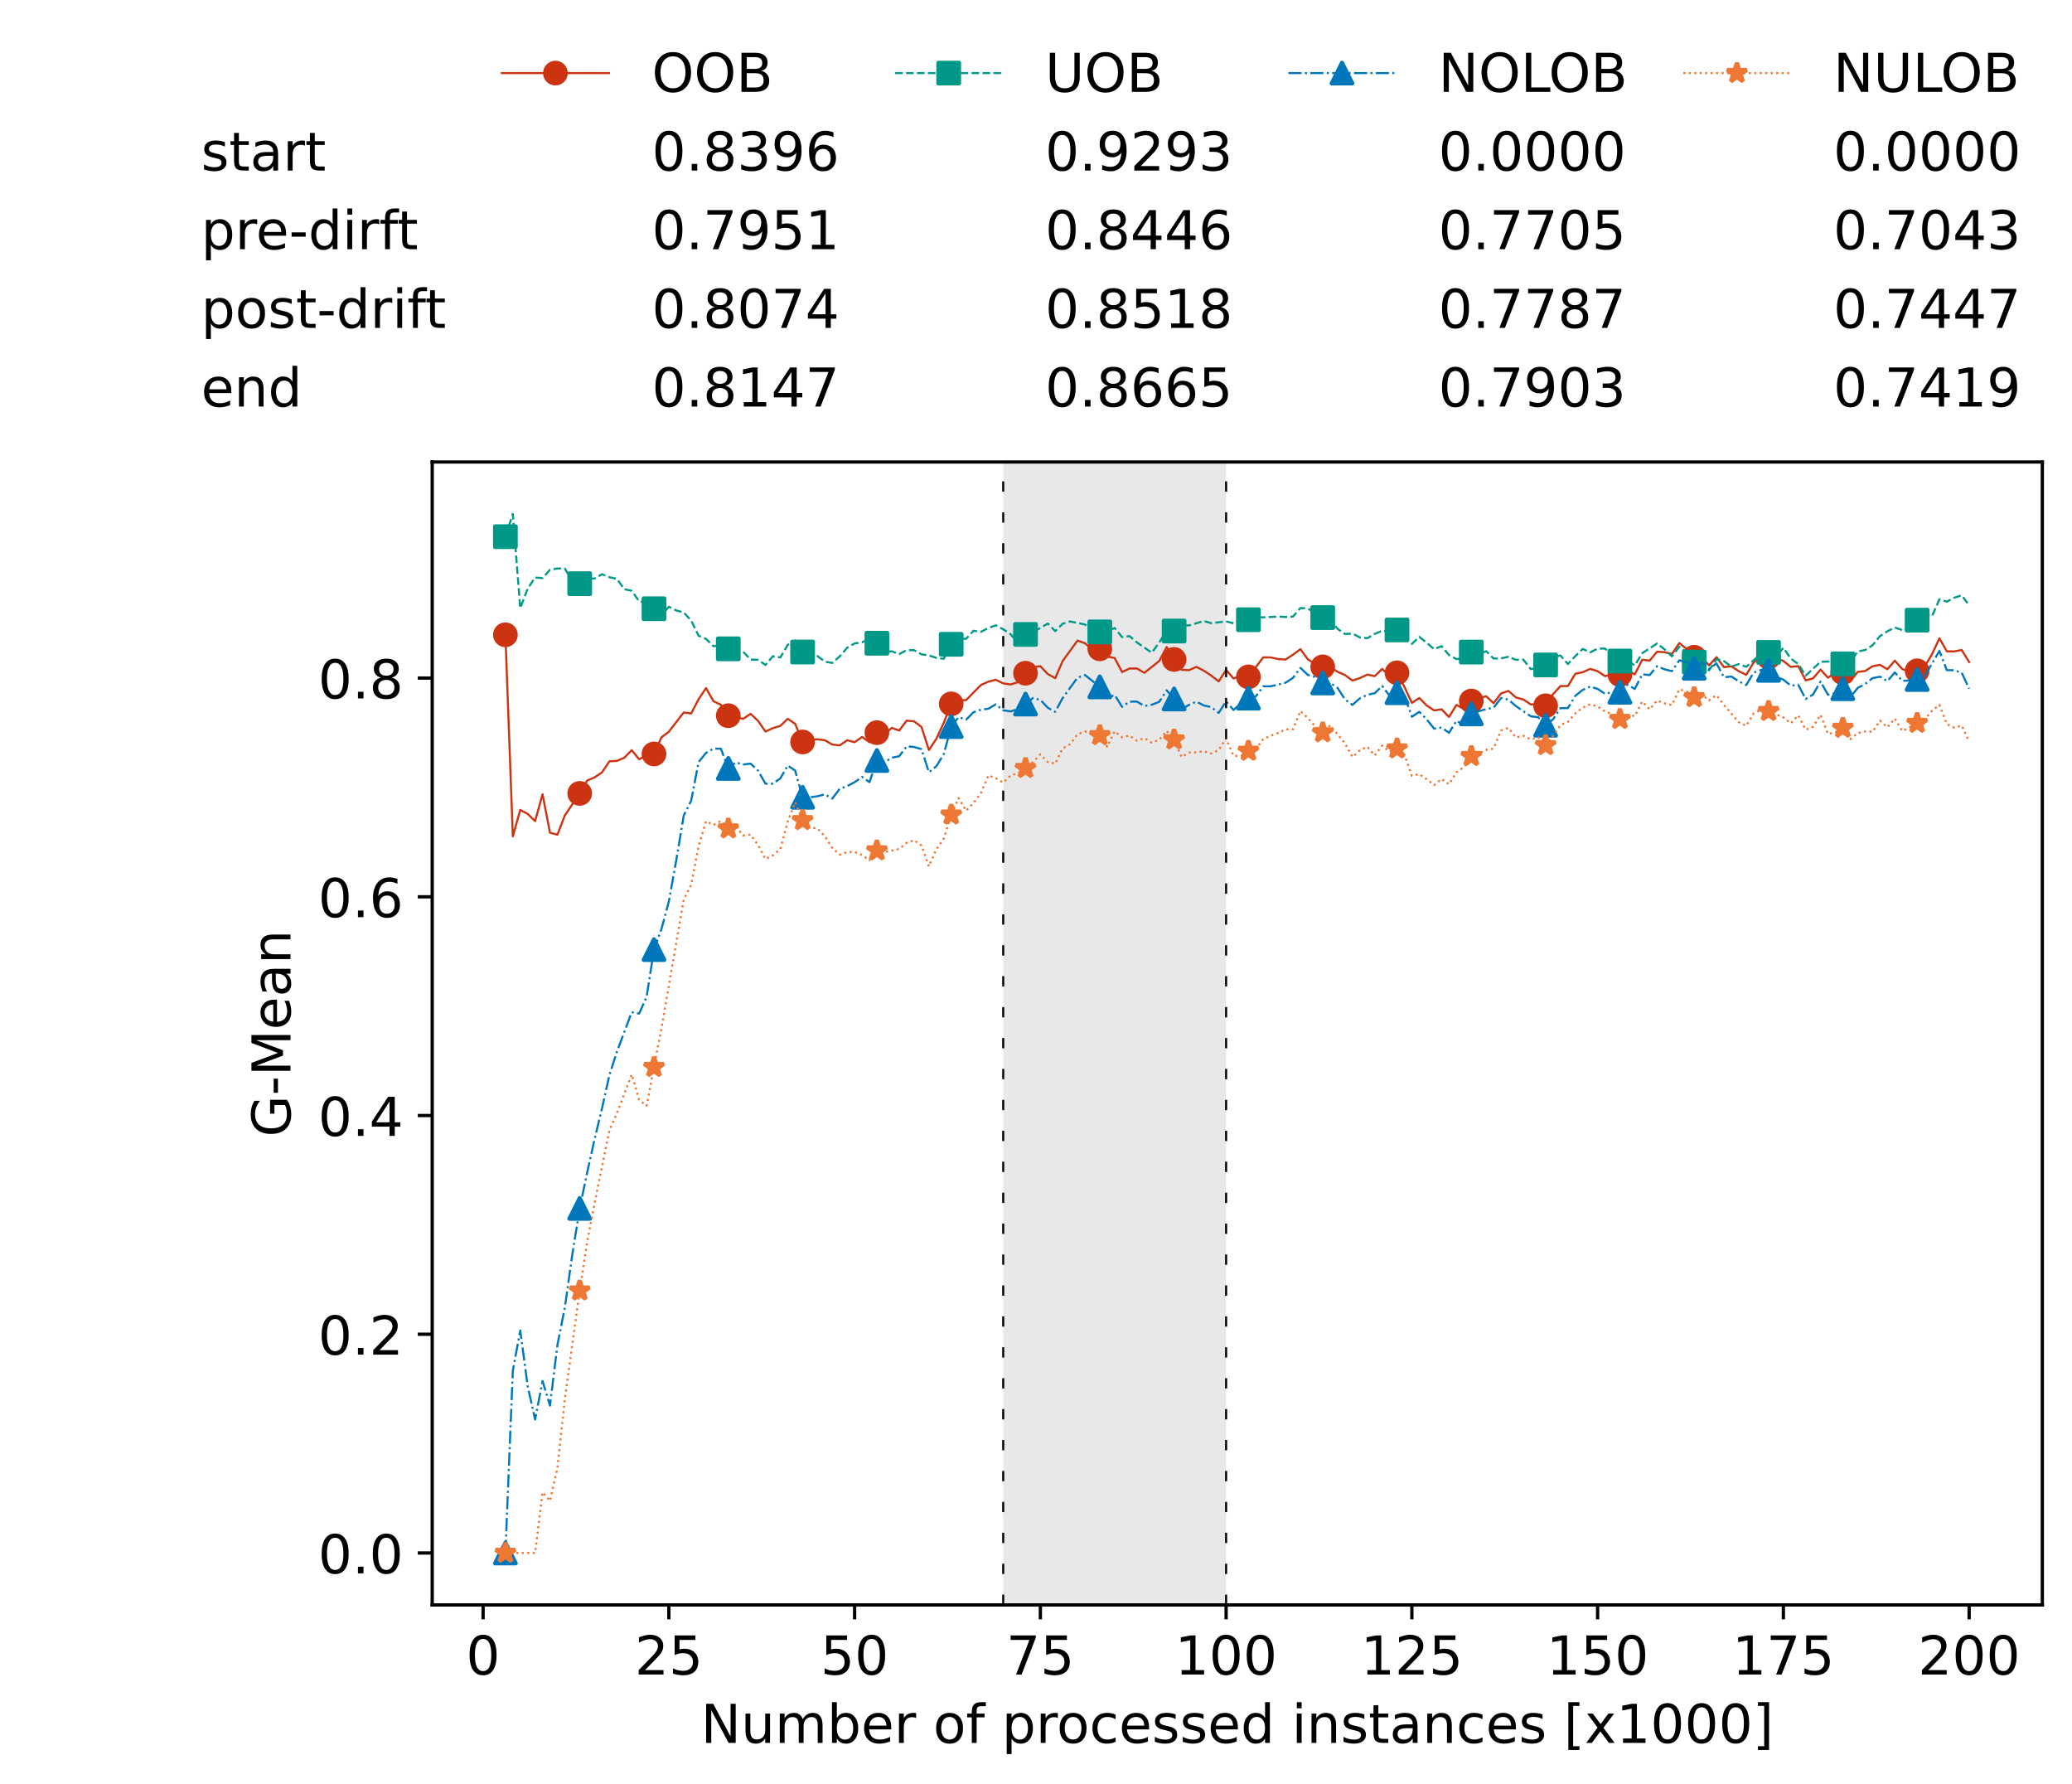 <?xml version="1.0" encoding="utf-8" standalone="no"?>
<!DOCTYPE svg PUBLIC "-//W3C//DTD SVG 1.1//EN"
  "http://www.w3.org/Graphics/SVG/1.1/DTD/svg11.dtd">
<!-- Created with matplotlib (https://matplotlib.org/) -->
<svg height="432.615pt" version="1.1" viewBox="0 0 502.65 432.615" width="502.65pt" xmlns="http://www.w3.org/2000/svg" xmlns:xlink="http://www.w3.org/1999/xlink">
 <defs>
  <style type="text/css">*{stroke-linecap:butt;stroke-linejoin:round;}</style>
 </defs>
 <g id="figure_1">
  <g id="patch_1">
   <path d="M 0 432.615 
L 502.65 432.615 
L 502.65 0 
L 0 0 
z
" style="fill:#ffffff;"/>
  </g>
  <g id="axes_1">
   <g id="patch_2">
    <path d="M 104.85 389.252 
L 495.45 389.252 
L 495.45 112.052 
L 104.85 112.052 
z
" style="fill:#ffffff;"/>
   </g>
   <g id="patch_3">
    <path clip-path="url(#pd3cd4ceb6f)" d="M 297.446 389.252 
L 297.446 112.052 
L 243.372 112.052 
L 243.372 389.252 
z
" style="fill:#d3d3d3;opacity:0.5;"/>
   </g>
   <g id="matplotlib.axis_1">
    <g id="xtick_1">
     <g id="line2d_1">
      <defs>
       <path d="M 0 0 
L 0 3.5 
" id="m2d3c5b24b3" style="stroke:#000000;stroke-width:0.8;"/>
      </defs>
      <g>
       <use style="stroke:#000000;stroke-width:0.8;" x="117.197" xlink:href="#m2d3c5b24b3" y="389.252"/>
      </g>
     </g>
     <g id="text_1">
      <!-- 0 -->
      <g transform="translate(113.061 406.13)scale(0.13 -0.13)">
       <defs>
        <path d="M 31.781 66.406 
Q 24.172 66.406 20.328 58.906 
Q 16.5 51.422 16.5 36.375 
Q 16.5 21.391 20.328 13.891 
Q 24.172 6.391 31.781 6.391 
Q 39.453 6.391 43.281 13.891 
Q 47.125 21.391 47.125 36.375 
Q 47.125 51.422 43.281 58.906 
Q 39.453 66.406 31.781 66.406 
z
M 31.781 74.219 
Q 44.047 74.219 50.516 64.516 
Q 56.984 54.828 56.984 36.375 
Q 56.984 17.969 50.516 8.266 
Q 44.047 -1.422 31.781 -1.422 
Q 19.531 -1.422 13.062 8.266 
Q 6.594 17.969 6.594 36.375 
Q 6.594 54.828 13.062 64.516 
Q 19.531 74.219 31.781 74.219 
z
" id="DejaVuSans-48"/>
       </defs>
       <use xlink:href="#DejaVuSans-48"/>
      </g>
     </g>
    </g>
    <g id="xtick_2">
     <g id="line2d_2">
      <g>
       <use style="stroke:#000000;stroke-width:0.8;" x="162.259" xlink:href="#m2d3c5b24b3" y="389.252"/>
      </g>
     </g>
     <g id="text_2">
      <!-- 25 -->
      <g transform="translate(153.988 406.13)scale(0.13 -0.13)">
       <defs>
        <path d="M 19.188 8.297 
L 53.609 8.297 
L 53.609 0 
L 7.328 0 
L 7.328 8.297 
Q 12.938 14.109 22.625 23.891 
Q 32.328 33.688 34.812 36.531 
Q 39.547 41.844 41.422 45.531 
Q 43.312 49.219 43.312 52.781 
Q 43.312 58.594 39.234 62.25 
Q 35.156 65.922 28.609 65.922 
Q 23.969 65.922 18.812 64.312 
Q 13.672 62.703 7.812 59.422 
L 7.812 69.391 
Q 13.766 71.781 18.938 73 
Q 24.125 74.219 28.422 74.219 
Q 39.75 74.219 46.484 68.547 
Q 53.219 62.891 53.219 53.422 
Q 53.219 48.922 51.531 44.891 
Q 49.859 40.875 45.406 35.406 
Q 44.188 33.984 37.641 27.219 
Q 31.109 20.453 19.188 8.297 
z
" id="DejaVuSans-50"/>
        <path d="M 10.797 72.906 
L 49.516 72.906 
L 49.516 64.594 
L 19.828 64.594 
L 19.828 46.734 
Q 21.969 47.469 24.109 47.828 
Q 26.266 48.188 28.422 48.188 
Q 40.625 48.188 47.75 41.5 
Q 54.891 34.812 54.891 23.391 
Q 54.891 11.625 47.562 5.094 
Q 40.234 -1.422 26.906 -1.422 
Q 22.312 -1.422 17.547 -0.641 
Q 12.797 0.141 7.719 1.703 
L 7.719 11.625 
Q 12.109 9.234 16.797 8.062 
Q 21.484 6.891 26.703 6.891 
Q 35.156 6.891 40.078 11.328 
Q 45.016 15.766 45.016 23.391 
Q 45.016 31 40.078 35.438 
Q 35.156 39.891 26.703 39.891 
Q 22.75 39.891 18.812 39.016 
Q 14.891 38.141 10.797 36.281 
z
" id="DejaVuSans-53"/>
       </defs>
       <use xlink:href="#DejaVuSans-50"/>
       <use x="63.623" xlink:href="#DejaVuSans-53"/>
      </g>
     </g>
    </g>
    <g id="xtick_3">
     <g id="line2d_3">
      <g>
       <use style="stroke:#000000;stroke-width:0.8;" x="207.322" xlink:href="#m2d3c5b24b3" y="389.252"/>
      </g>
     </g>
     <g id="text_3">
      <!-- 50 -->
      <g transform="translate(199.05 406.13)scale(0.13 -0.13)">
       <use xlink:href="#DejaVuSans-53"/>
       <use x="63.623" xlink:href="#DejaVuSans-48"/>
      </g>
     </g>
    </g>
    <g id="xtick_4">
     <g id="line2d_4">
      <g>
       <use style="stroke:#000000;stroke-width:0.8;" x="252.384" xlink:href="#m2d3c5b24b3" y="389.252"/>
      </g>
     </g>
     <g id="text_4">
      <!-- 75 -->
      <g transform="translate(244.113 406.13)scale(0.13 -0.13)">
       <defs>
        <path d="M 8.203 72.906 
L 55.078 72.906 
L 55.078 68.703 
L 28.609 0 
L 18.312 0 
L 43.219 64.594 
L 8.203 64.594 
z
" id="DejaVuSans-55"/>
       </defs>
       <use xlink:href="#DejaVuSans-55"/>
       <use x="63.623" xlink:href="#DejaVuSans-53"/>
      </g>
     </g>
    </g>
    <g id="xtick_5">
     <g id="line2d_5">
      <g>
       <use style="stroke:#000000;stroke-width:0.8;" x="297.446" xlink:href="#m2d3c5b24b3" y="389.252"/>
      </g>
     </g>
     <g id="text_5">
      <!-- 100 -->
      <g transform="translate(285.039 406.13)scale(0.13 -0.13)">
       <defs>
        <path d="M 12.406 8.297 
L 28.516 8.297 
L 28.516 63.922 
L 10.984 60.406 
L 10.984 69.391 
L 28.422 72.906 
L 38.281 72.906 
L 38.281 8.297 
L 54.391 8.297 
L 54.391 0 
L 12.406 0 
z
" id="DejaVuSans-49"/>
       </defs>
       <use xlink:href="#DejaVuSans-49"/>
       <use x="63.623" xlink:href="#DejaVuSans-48"/>
       <use x="127.246" xlink:href="#DejaVuSans-48"/>
      </g>
     </g>
    </g>
    <g id="xtick_6">
     <g id="line2d_6">
      <g>
       <use style="stroke:#000000;stroke-width:0.8;" x="342.509" xlink:href="#m2d3c5b24b3" y="389.252"/>
      </g>
     </g>
     <g id="text_6">
      <!-- 125 -->
      <g transform="translate(330.102 406.13)scale(0.13 -0.13)">
       <use xlink:href="#DejaVuSans-49"/>
       <use x="63.623" xlink:href="#DejaVuSans-50"/>
       <use x="127.246" xlink:href="#DejaVuSans-53"/>
      </g>
     </g>
    </g>
    <g id="xtick_7">
     <g id="line2d_7">
      <g>
       <use style="stroke:#000000;stroke-width:0.8;" x="387.571" xlink:href="#m2d3c5b24b3" y="389.252"/>
      </g>
     </g>
     <g id="text_7">
      <!-- 150 -->
      <g transform="translate(375.164 406.13)scale(0.13 -0.13)">
       <use xlink:href="#DejaVuSans-49"/>
       <use x="63.623" xlink:href="#DejaVuSans-53"/>
       <use x="127.246" xlink:href="#DejaVuSans-48"/>
      </g>
     </g>
    </g>
    <g id="xtick_8">
     <g id="line2d_8">
      <g>
       <use style="stroke:#000000;stroke-width:0.8;" x="432.633" xlink:href="#m2d3c5b24b3" y="389.252"/>
      </g>
     </g>
     <g id="text_8">
      <!-- 175 -->
      <g transform="translate(420.226 406.13)scale(0.13 -0.13)">
       <use xlink:href="#DejaVuSans-49"/>
       <use x="63.623" xlink:href="#DejaVuSans-55"/>
       <use x="127.246" xlink:href="#DejaVuSans-53"/>
      </g>
     </g>
    </g>
    <g id="xtick_9">
     <g id="line2d_9">
      <g>
       <use style="stroke:#000000;stroke-width:0.8;" x="477.695" xlink:href="#m2d3c5b24b3" y="389.252"/>
      </g>
     </g>
     <g id="text_9">
      <!-- 200 -->
      <g transform="translate(465.289 406.13)scale(0.13 -0.13)">
       <use xlink:href="#DejaVuSans-50"/>
       <use x="63.623" xlink:href="#DejaVuSans-48"/>
       <use x="127.246" xlink:href="#DejaVuSans-48"/>
      </g>
     </g>
    </g>
    <g id="text_10">
     <!-- Number of processed instances [x1000] -->
     <g transform="translate(170.025 422.711)scale(0.13 -0.13)">
      <defs>
       <path d="M 9.812 72.906 
L 23.094 72.906 
L 55.422 11.922 
L 55.422 72.906 
L 64.984 72.906 
L 64.984 0 
L 51.703 0 
L 19.391 60.984 
L 19.391 0 
L 9.812 0 
z
" id="DejaVuSans-78"/>
       <path d="M 8.5 21.578 
L 8.5 54.688 
L 17.484 54.688 
L 17.484 21.922 
Q 17.484 14.156 20.5 10.266 
Q 23.531 6.391 29.594 6.391 
Q 36.859 6.391 41.078 11.031 
Q 45.312 15.672 45.312 23.688 
L 45.312 54.688 
L 54.297 54.688 
L 54.297 0 
L 45.312 0 
L 45.312 8.406 
Q 42.047 3.422 37.719 1 
Q 33.406 -1.422 27.688 -1.422 
Q 18.266 -1.422 13.375 4.438 
Q 8.5 10.297 8.5 21.578 
z
M 31.109 56 
z
" id="DejaVuSans-117"/>
       <path d="M 52 44.188 
Q 55.375 50.25 60.062 53.125 
Q 64.75 56 71.094 56 
Q 79.641 56 84.281 50.016 
Q 88.922 44.047 88.922 33.016 
L 88.922 0 
L 79.891 0 
L 79.891 32.719 
Q 79.891 40.578 77.094 44.375 
Q 74.312 48.188 68.609 48.188 
Q 61.625 48.188 57.562 43.547 
Q 53.516 38.922 53.516 30.906 
L 53.516 0 
L 44.484 0 
L 44.484 32.719 
Q 44.484 40.625 41.703 44.406 
Q 38.922 48.188 33.109 48.188 
Q 26.219 48.188 22.156 43.531 
Q 18.109 38.875 18.109 30.906 
L 18.109 0 
L 9.078 0 
L 9.078 54.688 
L 18.109 54.688 
L 18.109 46.188 
Q 21.188 51.219 25.484 53.609 
Q 29.781 56 35.688 56 
Q 41.656 56 45.828 52.969 
Q 50 49.953 52 44.188 
z
" id="DejaVuSans-109"/>
       <path d="M 48.688 27.297 
Q 48.688 37.203 44.609 42.844 
Q 40.531 48.484 33.406 48.484 
Q 26.266 48.484 22.188 42.844 
Q 18.109 37.203 18.109 27.297 
Q 18.109 17.391 22.188 11.75 
Q 26.266 6.109 33.406 6.109 
Q 40.531 6.109 44.609 11.75 
Q 48.688 17.391 48.688 27.297 
z
M 18.109 46.391 
Q 20.953 51.266 25.266 53.625 
Q 29.594 56 35.594 56 
Q 45.562 56 51.781 48.094 
Q 58.016 40.188 58.016 27.297 
Q 58.016 14.406 51.781 6.484 
Q 45.562 -1.422 35.594 -1.422 
Q 29.594 -1.422 25.266 0.953 
Q 20.953 3.328 18.109 8.203 
L 18.109 0 
L 9.078 0 
L 9.078 75.984 
L 18.109 75.984 
z
" id="DejaVuSans-98"/>
       <path d="M 56.203 29.594 
L 56.203 25.203 
L 14.891 25.203 
Q 15.484 15.922 20.484 11.062 
Q 25.484 6.203 34.422 6.203 
Q 39.594 6.203 44.453 7.469 
Q 49.312 8.734 54.109 11.281 
L 54.109 2.781 
Q 49.266 0.734 44.188 -0.344 
Q 39.109 -1.422 33.891 -1.422 
Q 20.797 -1.422 13.156 6.188 
Q 5.516 13.812 5.516 26.812 
Q 5.516 40.234 12.766 48.109 
Q 20.016 56 32.328 56 
Q 43.359 56 49.781 48.891 
Q 56.203 41.797 56.203 29.594 
z
M 47.219 32.234 
Q 47.125 39.594 43.094 43.984 
Q 39.062 48.391 32.422 48.391 
Q 24.906 48.391 20.391 44.141 
Q 15.875 39.891 15.188 32.172 
z
" id="DejaVuSans-101"/>
       <path d="M 41.109 46.297 
Q 39.594 47.172 37.812 47.578 
Q 36.031 48 33.891 48 
Q 26.266 48 22.188 43.047 
Q 18.109 38.094 18.109 28.812 
L 18.109 0 
L 9.078 0 
L 9.078 54.688 
L 18.109 54.688 
L 18.109 46.188 
Q 20.953 51.172 25.484 53.578 
Q 30.031 56 36.531 56 
Q 37.453 56 38.578 55.875 
Q 39.703 55.766 41.062 55.516 
z
" id="DejaVuSans-114"/>
       <path id="DejaVuSans-32"/>
       <path d="M 30.609 48.391 
Q 23.391 48.391 19.188 42.75 
Q 14.984 37.109 14.984 27.297 
Q 14.984 17.484 19.156 11.844 
Q 23.344 6.203 30.609 6.203 
Q 37.797 6.203 41.984 11.859 
Q 46.188 17.531 46.188 27.297 
Q 46.188 37.016 41.984 42.703 
Q 37.797 48.391 30.609 48.391 
z
M 30.609 56 
Q 42.328 56 49.016 48.375 
Q 55.719 40.766 55.719 27.297 
Q 55.719 13.875 49.016 6.219 
Q 42.328 -1.422 30.609 -1.422 
Q 18.844 -1.422 12.172 6.219 
Q 5.516 13.875 5.516 27.297 
Q 5.516 40.766 12.172 48.375 
Q 18.844 56 30.609 56 
z
" id="DejaVuSans-111"/>
       <path d="M 37.109 75.984 
L 37.109 68.5 
L 28.516 68.5 
Q 23.688 68.5 21.797 66.547 
Q 19.922 64.594 19.922 59.516 
L 19.922 54.688 
L 34.719 54.688 
L 34.719 47.703 
L 19.922 47.703 
L 19.922 0 
L 10.891 0 
L 10.891 47.703 
L 2.297 47.703 
L 2.297 54.688 
L 10.891 54.688 
L 10.891 58.5 
Q 10.891 67.625 15.141 71.797 
Q 19.391 75.984 28.609 75.984 
z
" id="DejaVuSans-102"/>
       <path d="M 18.109 8.203 
L 18.109 -20.797 
L 9.078 -20.797 
L 9.078 54.688 
L 18.109 54.688 
L 18.109 46.391 
Q 20.953 51.266 25.266 53.625 
Q 29.594 56 35.594 56 
Q 45.562 56 51.781 48.094 
Q 58.016 40.188 58.016 27.297 
Q 58.016 14.406 51.781 6.484 
Q 45.562 -1.422 35.594 -1.422 
Q 29.594 -1.422 25.266 0.953 
Q 20.953 3.328 18.109 8.203 
z
M 48.688 27.297 
Q 48.688 37.203 44.609 42.844 
Q 40.531 48.484 33.406 48.484 
Q 26.266 48.484 22.188 42.844 
Q 18.109 37.203 18.109 27.297 
Q 18.109 17.391 22.188 11.75 
Q 26.266 6.109 33.406 6.109 
Q 40.531 6.109 44.609 11.75 
Q 48.688 17.391 48.688 27.297 
z
" id="DejaVuSans-112"/>
       <path d="M 48.781 52.594 
L 48.781 44.188 
Q 44.969 46.297 41.141 47.344 
Q 37.312 48.391 33.406 48.391 
Q 24.656 48.391 19.812 42.844 
Q 14.984 37.312 14.984 27.297 
Q 14.984 17.281 19.812 11.734 
Q 24.656 6.203 33.406 6.203 
Q 37.312 6.203 41.141 7.25 
Q 44.969 8.297 48.781 10.406 
L 48.781 2.094 
Q 45.016 0.344 40.984 -0.531 
Q 36.969 -1.422 32.422 -1.422 
Q 20.062 -1.422 12.781 6.344 
Q 5.516 14.109 5.516 27.297 
Q 5.516 40.672 12.859 48.328 
Q 20.219 56 33.016 56 
Q 37.156 56 41.109 55.141 
Q 45.062 54.297 48.781 52.594 
z
" id="DejaVuSans-99"/>
       <path d="M 44.281 53.078 
L 44.281 44.578 
Q 40.484 46.531 36.375 47.5 
Q 32.281 48.484 27.875 48.484 
Q 21.188 48.484 17.844 46.438 
Q 14.5 44.391 14.5 40.281 
Q 14.5 37.156 16.891 35.375 
Q 19.281 33.594 26.516 31.984 
L 29.594 31.297 
Q 39.156 29.25 43.188 25.516 
Q 47.219 21.781 47.219 15.094 
Q 47.219 7.469 41.188 3.016 
Q 35.156 -1.422 24.609 -1.422 
Q 20.219 -1.422 15.453 -0.562 
Q 10.688 0.297 5.422 2 
L 5.422 11.281 
Q 10.406 8.688 15.234 7.391 
Q 20.062 6.109 24.812 6.109 
Q 31.156 6.109 34.562 8.281 
Q 37.984 10.453 37.984 14.406 
Q 37.984 18.062 35.516 20.016 
Q 33.062 21.969 24.703 23.781 
L 21.578 24.516 
Q 13.234 26.266 9.516 29.906 
Q 5.812 33.547 5.812 39.891 
Q 5.812 47.609 11.281 51.797 
Q 16.75 56 26.812 56 
Q 31.781 56 36.172 55.266 
Q 40.578 54.547 44.281 53.078 
z
" id="DejaVuSans-115"/>
       <path d="M 45.406 46.391 
L 45.406 75.984 
L 54.391 75.984 
L 54.391 0 
L 45.406 0 
L 45.406 8.203 
Q 42.578 3.328 38.25 0.953 
Q 33.938 -1.422 27.875 -1.422 
Q 17.969 -1.422 11.734 6.484 
Q 5.516 14.406 5.516 27.297 
Q 5.516 40.188 11.734 48.094 
Q 17.969 56 27.875 56 
Q 33.938 56 38.25 53.625 
Q 42.578 51.266 45.406 46.391 
z
M 14.797 27.297 
Q 14.797 17.391 18.875 11.75 
Q 22.953 6.109 30.078 6.109 
Q 37.203 6.109 41.297 11.75 
Q 45.406 17.391 45.406 27.297 
Q 45.406 37.203 41.297 42.844 
Q 37.203 48.484 30.078 48.484 
Q 22.953 48.484 18.875 42.844 
Q 14.797 37.203 14.797 27.297 
z
" id="DejaVuSans-100"/>
       <path d="M 9.422 54.688 
L 18.406 54.688 
L 18.406 0 
L 9.422 0 
z
M 9.422 75.984 
L 18.406 75.984 
L 18.406 64.594 
L 9.422 64.594 
z
" id="DejaVuSans-105"/>
       <path d="M 54.891 33.016 
L 54.891 0 
L 45.906 0 
L 45.906 32.719 
Q 45.906 40.484 42.875 44.328 
Q 39.844 48.188 33.797 48.188 
Q 26.516 48.188 22.312 43.547 
Q 18.109 38.922 18.109 30.906 
L 18.109 0 
L 9.078 0 
L 9.078 54.688 
L 18.109 54.688 
L 18.109 46.188 
Q 21.344 51.125 25.703 53.562 
Q 30.078 56 35.797 56 
Q 45.219 56 50.047 50.172 
Q 54.891 44.344 54.891 33.016 
z
" id="DejaVuSans-110"/>
       <path d="M 18.312 70.219 
L 18.312 54.688 
L 36.812 54.688 
L 36.812 47.703 
L 18.312 47.703 
L 18.312 18.016 
Q 18.312 11.328 20.141 9.422 
Q 21.969 7.516 27.594 7.516 
L 36.812 7.516 
L 36.812 0 
L 27.594 0 
Q 17.188 0 13.234 3.875 
Q 9.281 7.766 9.281 18.016 
L 9.281 47.703 
L 2.688 47.703 
L 2.688 54.688 
L 9.281 54.688 
L 9.281 70.219 
z
" id="DejaVuSans-116"/>
       <path d="M 34.281 27.484 
Q 23.391 27.484 19.188 25 
Q 14.984 22.516 14.984 16.5 
Q 14.984 11.719 18.141 8.906 
Q 21.297 6.109 26.703 6.109 
Q 34.188 6.109 38.703 11.406 
Q 43.219 16.703 43.219 25.484 
L 43.219 27.484 
z
M 52.203 31.203 
L 52.203 0 
L 43.219 0 
L 43.219 8.297 
Q 40.141 3.328 35.547 0.953 
Q 30.953 -1.422 24.312 -1.422 
Q 15.922 -1.422 10.953 3.297 
Q 6 8.016 6 15.922 
Q 6 25.141 12.172 29.828 
Q 18.359 34.516 30.609 34.516 
L 43.219 34.516 
L 43.219 35.406 
Q 43.219 41.609 39.141 45 
Q 35.062 48.391 27.688 48.391 
Q 23 48.391 18.547 47.266 
Q 14.109 46.141 10.016 43.891 
L 10.016 52.203 
Q 14.938 54.109 19.578 55.047 
Q 24.219 56 28.609 56 
Q 40.484 56 46.344 49.844 
Q 52.203 43.703 52.203 31.203 
z
" id="DejaVuSans-97"/>
       <path d="M 8.594 75.984 
L 29.297 75.984 
L 29.297 69 
L 17.578 69 
L 17.578 -6.203 
L 29.297 -6.203 
L 29.297 -13.188 
L 8.594 -13.188 
z
" id="DejaVuSans-91"/>
       <path d="M 54.891 54.688 
L 35.109 28.078 
L 55.906 0 
L 45.312 0 
L 29.391 21.484 
L 13.484 0 
L 2.875 0 
L 24.125 28.609 
L 4.688 54.688 
L 15.281 54.688 
L 29.781 35.203 
L 44.281 54.688 
z
" id="DejaVuSans-120"/>
       <path d="M 30.422 75.984 
L 30.422 -13.188 
L 9.719 -13.188 
L 9.719 -6.203 
L 21.391 -6.203 
L 21.391 69 
L 9.719 69 
L 9.719 75.984 
z
" id="DejaVuSans-93"/>
      </defs>
      <use xlink:href="#DejaVuSans-78"/>
      <use x="74.805" xlink:href="#DejaVuSans-117"/>
      <use x="138.184" xlink:href="#DejaVuSans-109"/>
      <use x="235.596" xlink:href="#DejaVuSans-98"/>
      <use x="299.072" xlink:href="#DejaVuSans-101"/>
      <use x="360.596" xlink:href="#DejaVuSans-114"/>
      <use x="401.709" xlink:href="#DejaVuSans-32"/>
      <use x="433.496" xlink:href="#DejaVuSans-111"/>
      <use x="494.678" xlink:href="#DejaVuSans-102"/>
      <use x="529.883" xlink:href="#DejaVuSans-32"/>
      <use x="561.67" xlink:href="#DejaVuSans-112"/>
      <use x="625.146" xlink:href="#DejaVuSans-114"/>
      <use x="664.01" xlink:href="#DejaVuSans-111"/>
      <use x="725.191" xlink:href="#DejaVuSans-99"/>
      <use x="780.172" xlink:href="#DejaVuSans-101"/>
      <use x="841.695" xlink:href="#DejaVuSans-115"/>
      <use x="893.795" xlink:href="#DejaVuSans-115"/>
      <use x="945.895" xlink:href="#DejaVuSans-101"/>
      <use x="1007.418" xlink:href="#DejaVuSans-100"/>
      <use x="1070.895" xlink:href="#DejaVuSans-32"/>
      <use x="1102.682" xlink:href="#DejaVuSans-105"/>
      <use x="1130.465" xlink:href="#DejaVuSans-110"/>
      <use x="1193.844" xlink:href="#DejaVuSans-115"/>
      <use x="1245.943" xlink:href="#DejaVuSans-116"/>
      <use x="1285.152" xlink:href="#DejaVuSans-97"/>
      <use x="1346.432" xlink:href="#DejaVuSans-110"/>
      <use x="1409.811" xlink:href="#DejaVuSans-99"/>
      <use x="1464.791" xlink:href="#DejaVuSans-101"/>
      <use x="1526.314" xlink:href="#DejaVuSans-115"/>
      <use x="1578.414" xlink:href="#DejaVuSans-32"/>
      <use x="1610.201" xlink:href="#DejaVuSans-91"/>
      <use x="1649.215" xlink:href="#DejaVuSans-120"/>
      <use x="1708.395" xlink:href="#DejaVuSans-49"/>
      <use x="1772.018" xlink:href="#DejaVuSans-48"/>
      <use x="1835.641" xlink:href="#DejaVuSans-48"/>
      <use x="1899.264" xlink:href="#DejaVuSans-48"/>
      <use x="1962.887" xlink:href="#DejaVuSans-93"/>
     </g>
    </g>
   </g>
   <g id="matplotlib.axis_2">
    <g id="ytick_1">
     <g id="line2d_10">
      <defs>
       <path d="M 0 0 
L -3.5 0 
" id="me8a37cab7c" style="stroke:#000000;stroke-width:0.8;"/>
      </defs>
      <g>
       <use style="stroke:#000000;stroke-width:0.8;" x="104.85" xlink:href="#me8a37cab7c" y="376.652"/>
      </g>
     </g>
     <g id="text_11">
      <!-- 0.0 -->
      <g transform="translate(77.176 381.591)scale(0.13 -0.13)">
       <defs>
        <path d="M 10.688 12.406 
L 21 12.406 
L 21 0 
L 10.688 0 
z
" id="DejaVuSans-46"/>
       </defs>
       <use xlink:href="#DejaVuSans-48"/>
       <use x="63.623" xlink:href="#DejaVuSans-46"/>
       <use x="95.41" xlink:href="#DejaVuSans-48"/>
      </g>
     </g>
    </g>
    <g id="ytick_2">
     <g id="line2d_11">
      <g>
       <use style="stroke:#000000;stroke-width:0.8;" x="104.85" xlink:href="#me8a37cab7c" y="323.602"/>
      </g>
     </g>
     <g id="text_12">
      <!-- 0.2 -->
      <g transform="translate(77.176 328.541)scale(0.13 -0.13)">
       <use xlink:href="#DejaVuSans-48"/>
       <use x="63.623" xlink:href="#DejaVuSans-46"/>
       <use x="95.41" xlink:href="#DejaVuSans-50"/>
      </g>
     </g>
    </g>
    <g id="ytick_3">
     <g id="line2d_12">
      <g>
       <use style="stroke:#000000;stroke-width:0.8;" x="104.85" xlink:href="#me8a37cab7c" y="270.553"/>
      </g>
     </g>
     <g id="text_13">
      <!-- 0.4 -->
      <g transform="translate(77.176 275.492)scale(0.13 -0.13)">
       <defs>
        <path d="M 37.797 64.312 
L 12.891 25.391 
L 37.797 25.391 
z
M 35.203 72.906 
L 47.609 72.906 
L 47.609 25.391 
L 58.016 25.391 
L 58.016 17.188 
L 47.609 17.188 
L 47.609 0 
L 37.797 0 
L 37.797 17.188 
L 4.891 17.188 
L 4.891 26.703 
z
" id="DejaVuSans-52"/>
       </defs>
       <use xlink:href="#DejaVuSans-48"/>
       <use x="63.623" xlink:href="#DejaVuSans-46"/>
       <use x="95.41" xlink:href="#DejaVuSans-52"/>
      </g>
     </g>
    </g>
    <g id="ytick_4">
     <g id="line2d_13">
      <g>
       <use style="stroke:#000000;stroke-width:0.8;" x="104.85" xlink:href="#me8a37cab7c" y="217.503"/>
      </g>
     </g>
     <g id="text_14">
      <!-- 0.6 -->
      <g transform="translate(77.176 222.442)scale(0.13 -0.13)">
       <defs>
        <path d="M 33.016 40.375 
Q 26.375 40.375 22.484 35.828 
Q 18.609 31.297 18.609 23.391 
Q 18.609 15.531 22.484 10.953 
Q 26.375 6.391 33.016 6.391 
Q 39.656 6.391 43.531 10.953 
Q 47.406 15.531 47.406 23.391 
Q 47.406 31.297 43.531 35.828 
Q 39.656 40.375 33.016 40.375 
z
M 52.594 71.297 
L 52.594 62.312 
Q 48.875 64.062 45.094 64.984 
Q 41.312 65.922 37.594 65.922 
Q 27.828 65.922 22.672 59.328 
Q 17.531 52.734 16.797 39.406 
Q 19.672 43.656 24.016 45.922 
Q 28.375 48.188 33.594 48.188 
Q 44.578 48.188 50.953 41.516 
Q 57.328 34.859 57.328 23.391 
Q 57.328 12.156 50.688 5.359 
Q 44.047 -1.422 33.016 -1.422 
Q 20.359 -1.422 13.672 8.266 
Q 6.984 17.969 6.984 36.375 
Q 6.984 53.656 15.188 63.938 
Q 23.391 74.219 37.203 74.219 
Q 40.922 74.219 44.703 73.484 
Q 48.484 72.75 52.594 71.297 
z
" id="DejaVuSans-54"/>
       </defs>
       <use xlink:href="#DejaVuSans-48"/>
       <use x="63.623" xlink:href="#DejaVuSans-46"/>
       <use x="95.41" xlink:href="#DejaVuSans-54"/>
      </g>
     </g>
    </g>
    <g id="ytick_5">
     <g id="line2d_14">
      <g>
       <use style="stroke:#000000;stroke-width:0.8;" x="104.85" xlink:href="#me8a37cab7c" y="164.454"/>
      </g>
     </g>
     <g id="text_15">
      <!-- 0.8 -->
      <g transform="translate(77.176 169.393)scale(0.13 -0.13)">
       <defs>
        <path d="M 31.781 34.625 
Q 24.75 34.625 20.719 30.859 
Q 16.703 27.094 16.703 20.516 
Q 16.703 13.922 20.719 10.156 
Q 24.75 6.391 31.781 6.391 
Q 38.812 6.391 42.859 10.172 
Q 46.922 13.969 46.922 20.516 
Q 46.922 27.094 42.891 30.859 
Q 38.875 34.625 31.781 34.625 
z
M 21.922 38.812 
Q 15.578 40.375 12.031 44.719 
Q 8.5 49.078 8.5 55.328 
Q 8.5 64.062 14.719 69.141 
Q 20.953 74.219 31.781 74.219 
Q 42.672 74.219 48.875 69.141 
Q 55.078 64.062 55.078 55.328 
Q 55.078 49.078 51.531 44.719 
Q 48 40.375 41.703 38.812 
Q 48.828 37.156 52.797 32.312 
Q 56.781 27.484 56.781 20.516 
Q 56.781 9.906 50.312 4.234 
Q 43.844 -1.422 31.781 -1.422 
Q 19.734 -1.422 13.25 4.234 
Q 6.781 9.906 6.781 20.516 
Q 6.781 27.484 10.781 32.312 
Q 14.797 37.156 21.922 38.812 
z
M 18.312 54.391 
Q 18.312 48.734 21.844 45.562 
Q 25.391 42.391 31.781 42.391 
Q 38.141 42.391 41.719 45.562 
Q 45.312 48.734 45.312 54.391 
Q 45.312 60.062 41.719 63.234 
Q 38.141 66.406 31.781 66.406 
Q 25.391 66.406 21.844 63.234 
Q 18.312 60.062 18.312 54.391 
z
" id="DejaVuSans-56"/>
       </defs>
       <use xlink:href="#DejaVuSans-48"/>
       <use x="63.623" xlink:href="#DejaVuSans-46"/>
       <use x="95.41" xlink:href="#DejaVuSans-56"/>
      </g>
     </g>
    </g>
    <g id="text_16">
     <!-- G-Mean -->
     <g transform="translate(70.472 275.744)rotate(-90)scale(0.13 -0.13)">
      <defs>
       <path d="M 59.516 10.406 
L 59.516 29.984 
L 43.406 29.984 
L 43.406 38.094 
L 69.281 38.094 
L 69.281 6.781 
Q 63.578 2.734 56.688 0.656 
Q 49.812 -1.422 42 -1.422 
Q 24.906 -1.422 15.25 8.562 
Q 5.609 18.562 5.609 36.375 
Q 5.609 54.25 15.25 64.234 
Q 24.906 74.219 42 74.219 
Q 49.125 74.219 55.547 72.453 
Q 61.969 70.703 67.391 67.281 
L 67.391 56.781 
Q 61.922 61.422 55.766 63.766 
Q 49.609 66.109 42.828 66.109 
Q 29.438 66.109 22.719 58.641 
Q 16.016 51.172 16.016 36.375 
Q 16.016 21.625 22.719 14.156 
Q 29.438 6.688 42.828 6.688 
Q 48.047 6.688 52.141 7.594 
Q 56.25 8.5 59.516 10.406 
z
" id="DejaVuSans-71"/>
       <path d="M 4.891 31.391 
L 31.203 31.391 
L 31.203 23.391 
L 4.891 23.391 
z
" id="DejaVuSans-45"/>
       <path d="M 9.812 72.906 
L 24.516 72.906 
L 43.109 23.297 
L 61.812 72.906 
L 76.516 72.906 
L 76.516 0 
L 66.891 0 
L 66.891 64.016 
L 48.094 14.016 
L 38.188 14.016 
L 19.391 64.016 
L 19.391 0 
L 9.812 0 
z
" id="DejaVuSans-77"/>
      </defs>
      <use xlink:href="#DejaVuSans-71"/>
      <use x="77.49" xlink:href="#DejaVuSans-45"/>
      <use x="113.574" xlink:href="#DejaVuSans-77"/>
      <use x="199.854" xlink:href="#DejaVuSans-101"/>
      <use x="261.377" xlink:href="#DejaVuSans-97"/>
      <use x="322.656" xlink:href="#DejaVuSans-110"/>
     </g>
    </g>
   </g>
   <g id="line2d_15"/>
   <g id="line2d_16"/>
   <g id="line2d_17"/>
   <g id="line2d_18"/>
   <g id="line2d_19"/>
   <g id="line2d_20">
    <path clip-path="url(#pd3cd4ceb6f)" d="M 122.605 153.959 
L 124.407 202.849 
L 126.21 196.432 
L 128.012 197.413 
L 129.815 199.139 
L 131.617 192.629 
L 133.419 201.972 
L 135.222 202.437 
L 137.024 197.767 
L 140.629 192.426 
L 142.432 189.322 
L 144.234 188.547 
L 146.037 187.329 
L 147.839 184.644 
L 149.642 184.55 
L 151.444 183.783 
L 153.247 181.944 
L 155.049 184.14 
L 156.852 183.207 
L 158.654 182.856 
L 160.457 178.834 
L 162.259 177.468 
L 165.864 172.799 
L 167.667 173.053 
L 169.469 169.606 
L 171.272 166.889 
L 173.074 170.055 
L 174.877 170.94 
L 176.679 173.582 
L 178.482 173.838 
L 180.284 174.34 
L 182.087 173.129 
L 183.889 174.824 
L 185.692 177.425 
L 187.494 176.603 
L 189.297 176.057 
L 191.099 174.338 
L 192.902 175.552 
L 194.704 179.952 
L 196.507 179.402 
L 198.309 179.306 
L 200.112 179.535 
L 201.914 180.588 
L 203.717 180.774 
L 205.519 179.54 
L 207.322 180.009 
L 209.124 178.731 
L 210.927 179.996 
L 212.729 177.692 
L 214.532 178.121 
L 216.334 176.538 
L 218.137 177.183 
L 219.939 174.781 
L 221.742 174.947 
L 223.544 176.309 
L 225.347 181.914 
L 227.149 179.194 
L 228.952 175.29 
L 230.754 170.714 
L 232.557 169.859 
L 234.359 169.804 
L 237.964 166.138 
L 239.767 165.329 
L 241.569 164.873 
L 243.372 165.747 
L 245.174 166.01 
L 246.976 165.445 
L 248.779 163.278 
L 250.581 161.81 
L 252.384 161.576 
L 254.186 163.48 
L 255.989 164.481 
L 257.791 160.316 
L 261.396 155.368 
L 263.199 156 
L 265.001 157.553 
L 266.804 157.357 
L 268.606 159.24 
L 270.409 159.592 
L 272.211 162.997 
L 274.014 162.138 
L 275.816 162.132 
L 277.619 163.19 
L 281.224 160.318 
L 283.026 156.914 
L 284.829 159.934 
L 286.631 162.436 
L 288.434 162.543 
L 290.236 161.745 
L 292.039 162.663 
L 293.841 163.861 
L 295.644 165.268 
L 297.446 162.48 
L 299.249 164.573 
L 301.051 163.772 
L 302.854 164.166 
L 306.459 159.437 
L 308.261 159.447 
L 310.064 159.837 
L 311.866 159.967 
L 313.669 158.785 
L 315.471 157.447 
L 317.274 159.917 
L 319.076 161.031 
L 320.879 161.735 
L 322.681 161.735 
L 324.484 162.939 
L 326.286 163.724 
L 328.089 165.059 
L 329.891 164.465 
L 331.694 163.61 
L 333.496 163.993 
L 335.299 162.225 
L 337.101 163.91 
L 338.904 163.177 
L 340.706 166.608 
L 342.509 170.471 
L 344.311 169.282 
L 346.114 171.114 
L 347.916 172.307 
L 349.719 172.031 
L 351.521 173.896 
L 353.324 170.966 
L 355.126 171.934 
L 356.928 170.029 
L 358.731 169.368 
L 360.533 168.871 
L 362.336 170.546 
L 364.138 168.186 
L 365.941 167.57 
L 367.743 169.141 
L 369.546 169.656 
L 371.348 170.845 
L 373.151 170.829 
L 374.953 171.175 
L 376.756 168.364 
L 378.558 166.397 
L 380.361 166.392 
L 382.163 163.412 
L 383.966 163.03 
L 385.768 162.226 
L 387.571 162.785 
L 389.373 163.987 
L 391.176 163.513 
L 392.978 163.624 
L 394.781 162.56 
L 396.583 163.564 
L 398.386 160.014 
L 400.188 160.222 
L 401.991 158.064 
L 403.793 158.173 
L 405.596 158.607 
L 407.398 155.967 
L 409.201 157.423 
L 411.003 159.408 
L 412.806 159.414 
L 414.608 161.385 
L 416.411 159.382 
L 418.213 161.806 
L 420.016 161.6 
L 421.818 162.793 
L 423.621 163.671 
L 425.423 160.669 
L 427.226 159.305 
L 429.028 159.364 
L 430.831 159.615 
L 432.633 160.306 
L 434.436 161.749 
L 436.238 161.552 
L 438.041 164.999 
L 439.843 164.53 
L 441.646 162.394 
L 443.448 164.364 
L 445.251 163.174 
L 447.053 163.159 
L 448.856 165.278 
L 450.658 162.962 
L 452.461 162.745 
L 454.263 161.591 
L 456.066 161.248 
L 457.868 162.317 
L 459.671 160.223 
L 461.473 162.268 
L 463.276 162.92 
L 465.078 162.706 
L 466.881 161.685 
L 468.683 158.69 
L 470.485 154.811 
L 472.288 157.971 
L 474.09 157.986 
L 475.893 157.648 
L 477.695 160.554 
L 477.695 160.554 
" style="fill:none;stroke:#cc3311;stroke-linecap:square;stroke-width:0.5;"/>
    <defs>
     <path d="M 0 2.5 
C 0.663 2.5 1.299 2.237 1.768 1.768 
C 2.237 1.299 2.5 0.663 2.5 0 
C 2.5 -0.663 2.237 -1.299 1.768 -1.768 
C 1.299 -2.237 0.663 -2.5 0 -2.5 
C -0.663 -2.5 -1.299 -2.237 -1.768 -1.768 
C -2.237 -1.299 -2.5 -0.663 -2.5 0 
C -2.5 0.663 -2.237 1.299 -1.768 1.768 
C -1.299 2.237 -0.663 2.5 0 2.5 
z
" id="mda33f56871" style="stroke:#cc3311;"/>
    </defs>
    <g clip-path="url(#pd3cd4ceb6f)">
     <use style="fill:#cc3311;stroke:#cc3311;" x="122.605" xlink:href="#mda33f56871" y="153.959"/>
     <use style="fill:#cc3311;stroke:#cc3311;" x="140.629" xlink:href="#mda33f56871" y="192.426"/>
     <use style="fill:#cc3311;stroke:#cc3311;" x="158.654" xlink:href="#mda33f56871" y="182.856"/>
     <use style="fill:#cc3311;stroke:#cc3311;" x="176.679" xlink:href="#mda33f56871" y="173.582"/>
     <use style="fill:#cc3311;stroke:#cc3311;" x="194.704" xlink:href="#mda33f56871" y="179.952"/>
     <use style="fill:#cc3311;stroke:#cc3311;" x="212.729" xlink:href="#mda33f56871" y="177.692"/>
     <use style="fill:#cc3311;stroke:#cc3311;" x="230.754" xlink:href="#mda33f56871" y="170.714"/>
     <use style="fill:#cc3311;stroke:#cc3311;" x="248.779" xlink:href="#mda33f56871" y="163.278"/>
     <use style="fill:#cc3311;stroke:#cc3311;" x="266.804" xlink:href="#mda33f56871" y="157.357"/>
     <use style="fill:#cc3311;stroke:#cc3311;" x="284.829" xlink:href="#mda33f56871" y="159.934"/>
     <use style="fill:#cc3311;stroke:#cc3311;" x="302.854" xlink:href="#mda33f56871" y="164.166"/>
     <use style="fill:#cc3311;stroke:#cc3311;" x="320.879" xlink:href="#mda33f56871" y="161.735"/>
     <use style="fill:#cc3311;stroke:#cc3311;" x="338.904" xlink:href="#mda33f56871" y="163.177"/>
     <use style="fill:#cc3311;stroke:#cc3311;" x="356.928" xlink:href="#mda33f56871" y="170.029"/>
     <use style="fill:#cc3311;stroke:#cc3311;" x="374.953" xlink:href="#mda33f56871" y="171.175"/>
     <use style="fill:#cc3311;stroke:#cc3311;" x="392.978" xlink:href="#mda33f56871" y="163.624"/>
     <use style="fill:#cc3311;stroke:#cc3311;" x="411.003" xlink:href="#mda33f56871" y="159.408"/>
     <use style="fill:#cc3311;stroke:#cc3311;" x="429.028" xlink:href="#mda33f56871" y="159.364"/>
     <use style="fill:#cc3311;stroke:#cc3311;" x="447.053" xlink:href="#mda33f56871" y="163.159"/>
     <use style="fill:#cc3311;stroke:#cc3311;" x="465.078" xlink:href="#mda33f56871" y="162.706"/>
    </g>
   </g>
   <g id="line2d_21"/>
   <g id="line2d_22"/>
   <g id="line2d_23"/>
   <g id="line2d_24"/>
   <g id="line2d_25">
    <path clip-path="url(#pd3cd4ceb6f)" d="M 122.605 130.158 
L 124.407 124.652 
L 126.21 147.494 
L 128.012 142.759 
L 129.815 140.072 
L 131.617 140.204 
L 133.419 138.185 
L 135.222 137.864 
L 137.024 137.903 
L 138.827 140.866 
L 140.629 141.564 
L 142.432 140.374 
L 144.234 140.309 
L 146.037 139.262 
L 147.839 140.001 
L 149.642 140.362 
L 151.444 142.906 
L 153.247 143.283 
L 155.049 145.844 
L 156.852 146.14 
L 158.654 147.64 
L 160.457 149.383 
L 162.259 147.155 
L 164.062 148.054 
L 165.864 148.539 
L 167.667 150.492 
L 169.469 154.177 
L 171.272 154.952 
L 173.074 156.724 
L 174.877 156.529 
L 176.679 157.363 
L 178.482 157.481 
L 180.284 158.063 
L 182.087 159.969 
L 183.889 160.026 
L 185.692 161.266 
L 187.494 159.158 
L 189.297 159.454 
L 191.099 156.413 
L 192.902 155.33 
L 194.704 158.14 
L 196.507 159.13 
L 198.309 159.125 
L 200.112 160.477 
L 201.914 160.788 
L 203.717 159.178 
L 205.519 157.107 
L 207.322 156.051 
L 209.124 155.784 
L 210.927 154.93 
L 212.729 156.011 
L 214.532 158.096 
L 216.334 157.963 
L 218.137 158.633 
L 219.939 157.692 
L 221.742 157.684 
L 223.544 158.695 
L 225.347 158.946 
L 227.149 159.556 
L 228.952 159.774 
L 230.754 156.262 
L 232.557 154.879 
L 234.359 154.945 
L 236.162 152.982 
L 237.964 153.251 
L 239.767 152.305 
L 241.569 151.672 
L 243.372 152.618 
L 245.174 153.809 
L 246.976 155.946 
L 248.779 153.872 
L 250.581 153.257 
L 252.384 152.315 
L 254.186 151.221 
L 255.989 153.067 
L 257.791 151.279 
L 259.594 150.723 
L 263.199 151.464 
L 265.001 152.717 
L 266.804 153.259 
L 268.606 153.173 
L 270.409 152.307 
L 272.211 154.522 
L 274.014 154.27 
L 275.816 155.813 
L 279.421 158.304 
L 281.224 155.836 
L 283.026 152.902 
L 284.829 153.044 
L 286.631 151.645 
L 288.434 151.691 
L 292.039 150.616 
L 293.841 151.136 
L 297.446 150.714 
L 299.249 151.181 
L 301.051 150.513 
L 302.854 150.307 
L 304.656 149.683 
L 306.459 149.722 
L 310.064 149.541 
L 311.866 149.632 
L 313.669 149.534 
L 315.471 147.466 
L 317.274 147.6 
L 320.879 149.789 
L 322.681 150.29 
L 324.484 152.518 
L 326.286 153.778 
L 328.089 153.656 
L 329.891 154.598 
L 331.694 154.784 
L 333.496 153.75 
L 335.299 152.974 
L 337.101 153.27 
L 338.904 152.784 
L 340.706 154.673 
L 342.509 156.166 
L 344.311 154.468 
L 346.114 155.888 
L 347.916 157.46 
L 349.719 156.705 
L 351.521 158.878 
L 353.324 159.848 
L 355.126 159.65 
L 356.928 158.157 
L 358.731 158.648 
L 360.533 157.943 
L 362.336 159.717 
L 364.138 159.677 
L 365.941 159.285 
L 367.743 160.025 
L 369.546 159.968 
L 371.348 162.291 
L 373.151 161.961 
L 374.953 161.271 
L 376.756 159.374 
L 378.558 158.997 
L 380.361 161.046 
L 382.163 159.133 
L 383.966 157.386 
L 385.768 158.22 
L 387.571 157.316 
L 389.373 157.299 
L 391.176 159.074 
L 392.978 160.325 
L 394.781 160.244 
L 396.583 161.384 
L 398.386 158.417 
L 401.991 156.069 
L 403.793 157.472 
L 405.596 159.19 
L 407.398 156.854 
L 409.201 158.224 
L 411.003 160.578 
L 412.806 161.692 
L 414.608 162.577 
L 416.411 159.862 
L 418.213 160.324 
L 420.016 161.674 
L 421.818 161.063 
L 423.621 161.728 
L 427.226 158.56 
L 429.028 158.227 
L 430.831 159.324 
L 432.633 157.116 
L 434.436 159.744 
L 436.238 161.043 
L 438.041 163.861 
L 441.646 160.5 
L 445.251 160.403 
L 447.053 161.014 
L 448.856 160.54 
L 450.658 158.018 
L 452.461 157.653 
L 454.263 156.496 
L 456.066 154.278 
L 457.868 153.119 
L 459.671 152.184 
L 461.473 152.822 
L 463.276 152.009 
L 465.078 150.406 
L 466.881 149.068 
L 468.683 149.443 
L 470.485 145.361 
L 472.288 145.925 
L 474.09 144.96 
L 475.893 144.394 
L 477.695 146.823 
L 477.695 146.823 
" style="fill:none;stroke:#009988;stroke-dasharray:1.85,0.8;stroke-dashoffset:0;stroke-width:0.5;"/>
    <defs>
     <path d="M -2.5 2.5 
L 2.5 2.5 
L 2.5 -2.5 
L -2.5 -2.5 
z
" id="m4abf10e5ec" style="stroke:#009988;stroke-linejoin:miter;"/>
    </defs>
    <g clip-path="url(#pd3cd4ceb6f)">
     <use style="fill:#009988;stroke:#009988;stroke-linejoin:miter;" x="122.605" xlink:href="#m4abf10e5ec" y="130.158"/>
     <use style="fill:#009988;stroke:#009988;stroke-linejoin:miter;" x="140.629" xlink:href="#m4abf10e5ec" y="141.564"/>
     <use style="fill:#009988;stroke:#009988;stroke-linejoin:miter;" x="158.654" xlink:href="#m4abf10e5ec" y="147.64"/>
     <use style="fill:#009988;stroke:#009988;stroke-linejoin:miter;" x="176.679" xlink:href="#m4abf10e5ec" y="157.363"/>
     <use style="fill:#009988;stroke:#009988;stroke-linejoin:miter;" x="194.704" xlink:href="#m4abf10e5ec" y="158.14"/>
     <use style="fill:#009988;stroke:#009988;stroke-linejoin:miter;" x="212.729" xlink:href="#m4abf10e5ec" y="156.011"/>
     <use style="fill:#009988;stroke:#009988;stroke-linejoin:miter;" x="230.754" xlink:href="#m4abf10e5ec" y="156.262"/>
     <use style="fill:#009988;stroke:#009988;stroke-linejoin:miter;" x="248.779" xlink:href="#m4abf10e5ec" y="153.872"/>
     <use style="fill:#009988;stroke:#009988;stroke-linejoin:miter;" x="266.804" xlink:href="#m4abf10e5ec" y="153.259"/>
     <use style="fill:#009988;stroke:#009988;stroke-linejoin:miter;" x="284.829" xlink:href="#m4abf10e5ec" y="153.044"/>
     <use style="fill:#009988;stroke:#009988;stroke-linejoin:miter;" x="302.854" xlink:href="#m4abf10e5ec" y="150.307"/>
     <use style="fill:#009988;stroke:#009988;stroke-linejoin:miter;" x="320.879" xlink:href="#m4abf10e5ec" y="149.789"/>
     <use style="fill:#009988;stroke:#009988;stroke-linejoin:miter;" x="338.904" xlink:href="#m4abf10e5ec" y="152.784"/>
     <use style="fill:#009988;stroke:#009988;stroke-linejoin:miter;" x="356.928" xlink:href="#m4abf10e5ec" y="158.157"/>
     <use style="fill:#009988;stroke:#009988;stroke-linejoin:miter;" x="374.953" xlink:href="#m4abf10e5ec" y="161.271"/>
     <use style="fill:#009988;stroke:#009988;stroke-linejoin:miter;" x="392.978" xlink:href="#m4abf10e5ec" y="160.325"/>
     <use style="fill:#009988;stroke:#009988;stroke-linejoin:miter;" x="411.003" xlink:href="#m4abf10e5ec" y="160.578"/>
     <use style="fill:#009988;stroke:#009988;stroke-linejoin:miter;" x="429.028" xlink:href="#m4abf10e5ec" y="158.227"/>
     <use style="fill:#009988;stroke:#009988;stroke-linejoin:miter;" x="447.053" xlink:href="#m4abf10e5ec" y="161.014"/>
     <use style="fill:#009988;stroke:#009988;stroke-linejoin:miter;" x="465.078" xlink:href="#m4abf10e5ec" y="150.406"/>
    </g>
   </g>
   <g id="line2d_26"/>
   <g id="line2d_27"/>
   <g id="line2d_28"/>
   <g id="line2d_29"/>
   <g id="line2d_30">
    <path clip-path="url(#pd3cd4ceb6f)" d="M 122.605 376.652 
L 124.407 332.444 
L 126.21 322.695 
L 128.012 336.184 
L 129.815 344.278 
L 131.617 334.937 
L 133.419 340.897 
L 135.222 326.243 
L 137.024 317.115 
L 138.827 304.313 
L 140.629 293.08 
L 142.432 284.423 
L 144.234 276.325 
L 146.037 268.83 
L 147.839 260.719 
L 149.642 255.144 
L 153.247 245.504 
L 155.049 245.829 
L 156.852 241.796 
L 158.654 230.31 
L 160.457 225.353 
L 162.259 218.627 
L 164.062 208.612 
L 165.864 197.794 
L 167.667 194.217 
L 169.469 184.839 
L 171.272 182.608 
L 173.074 181.583 
L 174.877 181.583 
L 176.679 186.365 
L 178.482 184.915 
L 180.284 185.417 
L 182.087 185.206 
L 183.889 186.895 
L 185.692 190.074 
L 187.494 190.068 
L 189.297 188.793 
L 191.099 185.669 
L 192.902 186.894 
L 194.704 193.372 
L 196.507 193.372 
L 198.309 193.118 
L 200.112 192.654 
L 201.914 193.692 
L 203.717 191.291 
L 205.519 190.659 
L 207.322 189.716 
L 209.124 188.432 
L 210.927 189.688 
L 212.729 184.443 
L 214.532 184.873 
L 216.334 183.772 
L 218.137 183.418 
L 219.939 181.003 
L 221.742 181.163 
L 223.544 181.693 
L 225.347 187.295 
L 227.149 185.84 
L 228.952 182.91 
L 230.754 176.222 
L 232.557 173.909 
L 234.359 174.546 
L 236.162 172.747 
L 237.964 172.123 
L 239.767 171.893 
L 241.569 170.819 
L 243.372 172.273 
L 245.174 172.537 
L 246.976 171.976 
L 248.779 170.76 
L 250.581 169.291 
L 252.384 169.744 
L 254.186 171.645 
L 255.989 172.647 
L 257.791 169.293 
L 261.396 164.347 
L 263.199 163.707 
L 266.804 166.586 
L 268.606 169.339 
L 270.409 168.537 
L 272.211 171.447 
L 274.014 170.166 
L 275.816 170.161 
L 277.619 171.235 
L 279.421 170.918 
L 281.224 170.219 
L 283.026 167.421 
L 284.829 169.522 
L 286.631 172.03 
L 288.434 170.96 
L 290.236 170.17 
L 292.039 171.095 
L 293.841 171.488 
L 295.644 172.907 
L 297.446 170.106 
L 299.249 172.201 
L 301.051 170.532 
L 302.854 169.326 
L 304.656 168.89 
L 306.459 166.459 
L 308.261 166.454 
L 311.866 165.592 
L 313.669 164.399 
L 315.471 161.984 
L 317.274 163.7 
L 319.076 164.195 
L 320.879 165.646 
L 322.681 165.632 
L 324.484 166.842 
L 326.286 169.633 
L 328.089 170.965 
L 329.891 169.371 
L 331.694 168.509 
L 333.496 168.133 
L 335.299 166.369 
L 337.101 168.753 
L 338.904 168.012 
L 340.706 168.707 
L 342.509 173.843 
L 344.311 172.647 
L 346.114 174.49 
L 347.916 176.732 
L 349.719 176.456 
L 351.521 177.733 
L 353.324 174.811 
L 355.126 175.796 
L 356.928 173.143 
L 358.731 172.496 
L 360.533 171.989 
L 362.336 171.65 
L 364.138 169.299 
L 365.941 169.682 
L 367.743 171.249 
L 371.348 173.725 
L 373.151 173.959 
L 374.953 175.906 
L 376.756 174.454 
L 378.558 171.739 
L 380.361 171.744 
L 382.163 168.753 
L 383.966 167.317 
L 385.768 166.518 
L 387.571 167.079 
L 389.373 168.28 
L 391.176 167.806 
L 392.978 167.906 
L 394.781 166.078 
L 396.583 167.092 
L 398.386 163.533 
L 400.188 163.736 
L 401.991 161.571 
L 403.793 162.331 
L 405.596 162.781 
L 407.398 160.141 
L 409.201 160.643 
L 411.003 162.079 
L 412.806 160.722 
L 414.608 162.173 
L 416.411 160.898 
L 418.213 164.272 
L 420.016 164.071 
L 421.818 165.259 
L 423.621 166.149 
L 425.423 163.127 
L 427.226 162.505 
L 429.028 162.575 
L 430.831 164.147 
L 432.633 164.842 
L 434.436 166.292 
L 436.238 166.078 
L 438.041 169.544 
L 439.843 168.423 
L 441.646 165.286 
L 443.448 168.504 
L 445.251 168.097 
L 447.053 167.044 
L 448.856 169.157 
L 450.658 166.838 
L 452.461 165.897 
L 454.263 164.473 
L 456.066 164.124 
L 457.868 165.199 
L 459.671 163.093 
L 461.473 165.135 
L 463.276 165.034 
L 465.078 164.81 
L 466.881 163.998 
L 470.485 157.873 
L 472.288 162.546 
L 474.09 162.551 
L 475.893 163.161 
L 477.695 167.039 
L 477.695 167.039 
" style="fill:none;stroke:#0077bb;stroke-dasharray:3.2,0.8,0.5,0.8;stroke-dashoffset:0;stroke-width:0.5;"/>
    <defs>
     <path d="M 0 -2.5 
L -2.5 2.5 
L 2.5 2.5 
z
" id="mbd2f2d01ba" style="stroke:#0077bb;stroke-linejoin:miter;"/>
    </defs>
    <g clip-path="url(#pd3cd4ceb6f)">
     <use style="fill:#0077bb;stroke:#0077bb;stroke-linejoin:miter;" x="122.605" xlink:href="#mbd2f2d01ba" y="376.652"/>
     <use style="fill:#0077bb;stroke:#0077bb;stroke-linejoin:miter;" x="140.629" xlink:href="#mbd2f2d01ba" y="293.08"/>
     <use style="fill:#0077bb;stroke:#0077bb;stroke-linejoin:miter;" x="158.654" xlink:href="#mbd2f2d01ba" y="230.31"/>
     <use style="fill:#0077bb;stroke:#0077bb;stroke-linejoin:miter;" x="176.679" xlink:href="#mbd2f2d01ba" y="186.365"/>
     <use style="fill:#0077bb;stroke:#0077bb;stroke-linejoin:miter;" x="194.704" xlink:href="#mbd2f2d01ba" y="193.372"/>
     <use style="fill:#0077bb;stroke:#0077bb;stroke-linejoin:miter;" x="212.729" xlink:href="#mbd2f2d01ba" y="184.443"/>
     <use style="fill:#0077bb;stroke:#0077bb;stroke-linejoin:miter;" x="230.754" xlink:href="#mbd2f2d01ba" y="176.222"/>
     <use style="fill:#0077bb;stroke:#0077bb;stroke-linejoin:miter;" x="248.779" xlink:href="#mbd2f2d01ba" y="170.76"/>
     <use style="fill:#0077bb;stroke:#0077bb;stroke-linejoin:miter;" x="266.804" xlink:href="#mbd2f2d01ba" y="166.586"/>
     <use style="fill:#0077bb;stroke:#0077bb;stroke-linejoin:miter;" x="284.829" xlink:href="#mbd2f2d01ba" y="169.522"/>
     <use style="fill:#0077bb;stroke:#0077bb;stroke-linejoin:miter;" x="302.854" xlink:href="#mbd2f2d01ba" y="169.326"/>
     <use style="fill:#0077bb;stroke:#0077bb;stroke-linejoin:miter;" x="320.879" xlink:href="#mbd2f2d01ba" y="165.646"/>
     <use style="fill:#0077bb;stroke:#0077bb;stroke-linejoin:miter;" x="338.904" xlink:href="#mbd2f2d01ba" y="168.012"/>
     <use style="fill:#0077bb;stroke:#0077bb;stroke-linejoin:miter;" x="356.928" xlink:href="#mbd2f2d01ba" y="173.143"/>
     <use style="fill:#0077bb;stroke:#0077bb;stroke-linejoin:miter;" x="374.953" xlink:href="#mbd2f2d01ba" y="175.906"/>
     <use style="fill:#0077bb;stroke:#0077bb;stroke-linejoin:miter;" x="392.978" xlink:href="#mbd2f2d01ba" y="167.906"/>
     <use style="fill:#0077bb;stroke:#0077bb;stroke-linejoin:miter;" x="411.003" xlink:href="#mbd2f2d01ba" y="162.079"/>
     <use style="fill:#0077bb;stroke:#0077bb;stroke-linejoin:miter;" x="429.028" xlink:href="#mbd2f2d01ba" y="162.575"/>
     <use style="fill:#0077bb;stroke:#0077bb;stroke-linejoin:miter;" x="447.053" xlink:href="#mbd2f2d01ba" y="167.044"/>
     <use style="fill:#0077bb;stroke:#0077bb;stroke-linejoin:miter;" x="465.078" xlink:href="#mbd2f2d01ba" y="164.81"/>
    </g>
   </g>
   <g id="line2d_31"/>
   <g id="line2d_32"/>
   <g id="line2d_33"/>
   <g id="line2d_34"/>
   <g id="line2d_35">
    <path clip-path="url(#pd3cd4ceb6f)" d="M 122.605 376.652 
L 129.815 376.652 
L 131.617 361.916 
L 133.419 364.021 
L 135.222 356.029 
L 137.024 339.296 
L 140.629 313.028 
L 142.432 301.226 
L 144.234 291.828 
L 147.839 274.126 
L 149.642 270.049 
L 153.247 260.591 
L 155.049 266.699 
L 156.852 268.2 
L 160.457 249.444 
L 165.864 218.186 
L 167.667 214.609 
L 169.469 205.232 
L 171.272 199.18 
L 173.074 200.088 
L 174.877 199.098 
L 176.679 200.967 
L 178.482 200.401 
L 180.284 202.624 
L 182.087 202.422 
L 183.889 204.971 
L 185.692 208.349 
L 187.494 207.459 
L 189.297 205.908 
L 191.099 199.277 
L 192.902 194.591 
L 194.704 198.957 
L 196.507 200.677 
L 198.309 200.92 
L 200.112 202.828 
L 201.914 205.659 
L 203.717 207.286 
L 205.519 206.643 
L 207.322 206.643 
L 209.124 207.37 
L 210.927 208.627 
L 212.729 206.285 
L 214.532 206.709 
L 218.137 205.891 
L 219.939 204.424 
L 221.742 203.784 
L 223.544 205.042 
L 225.347 210.139 
L 227.149 205.942 
L 228.952 203.415 
L 230.754 197.599 
L 232.557 193.566 
L 234.359 196.645 
L 236.162 194.737 
L 237.964 192.331 
L 239.767 188.068 
L 241.569 188.716 
L 243.372 189.828 
L 245.174 188.081 
L 246.976 187.52 
L 248.779 186.308 
L 250.581 184.849 
L 252.384 182.946 
L 254.186 184.837 
L 255.989 185.221 
L 257.791 181.492 
L 259.594 180.492 
L 261.396 178.063 
L 263.199 177.406 
L 265.001 177.786 
L 266.804 178.342 
L 268.606 181.095 
L 270.409 177.354 
L 272.211 178.818 
L 274.014 178.399 
L 275.816 179.655 
L 277.619 179.013 
L 279.421 180.123 
L 281.224 179.419 
L 283.026 177.273 
L 284.829 179.379 
L 286.631 183.596 
L 288.434 182.531 
L 290.236 182.458 
L 292.039 182.205 
L 293.841 182.741 
L 295.644 181.923 
L 297.446 179.115 
L 299.249 183.34 
L 301.051 183.34 
L 302.854 182.128 
L 304.656 181.687 
L 306.459 179.255 
L 308.261 178.442 
L 310.064 177.78 
L 311.866 176.89 
L 313.669 176.88 
L 315.471 172.43 
L 317.274 174.151 
L 319.076 176.212 
L 320.879 177.659 
L 322.681 175.927 
L 326.286 180.26 
L 328.089 183.607 
L 329.891 181.969 
L 331.694 181.107 
L 333.496 183.224 
L 335.299 180.84 
L 337.101 182.3 
L 338.904 181.564 
L 340.706 183.017 
L 342.509 188.151 
L 344.311 187.744 
L 346.114 188.967 
L 347.916 190.393 
L 349.719 188.939 
L 351.521 190.217 
L 353.324 187.294 
L 355.126 186.052 
L 356.928 183.403 
L 358.731 182.766 
L 360.533 181.885 
L 362.336 181.547 
L 364.138 177.169 
L 365.941 176.552 
L 367.743 178.869 
L 369.546 178.443 
L 371.348 179.32 
L 373.151 178.803 
L 374.953 180.751 
L 376.756 178.548 
L 378.558 175.841 
L 380.361 175.052 
L 382.163 173.036 
L 383.966 171.604 
L 385.768 170.805 
L 387.571 171.366 
L 389.373 172.568 
L 391.176 173.205 
L 392.978 174.411 
L 394.781 173.342 
L 396.583 173.686 
L 398.386 170.127 
L 400.188 172.053 
L 401.991 169.887 
L 403.793 170.587 
L 405.596 171.004 
L 407.398 167.19 
L 409.201 167.697 
L 411.003 169.133 
L 412.806 168.433 
L 414.608 169.884 
L 416.411 168.591 
L 418.213 170.989 
L 421.818 175.15 
L 423.621 176.04 
L 425.423 173.019 
L 427.226 172.119 
L 429.028 172.477 
L 432.633 173.985 
L 434.436 175.43 
L 436.238 173.504 
L 438.041 176.971 
L 439.843 176.267 
L 441.646 173.366 
L 443.448 178.026 
L 445.251 177.609 
L 447.053 176.561 
L 448.856 179.268 
L 450.658 177.817 
L 452.461 177.401 
L 454.263 177.486 
L 456.066 174.78 
L 457.868 176.38 
L 459.671 174.278 
L 461.473 177.304 
L 466.881 174.552 
L 468.683 172.406 
L 470.485 170.955 
L 472.288 175.628 
L 474.09 176.486 
L 475.893 175.979 
L 477.695 179.87 
L 477.695 179.87 
" style="fill:none;stroke:#ee7733;stroke-dasharray:0.5,0.825;stroke-dashoffset:0;stroke-width:0.5;"/>
    <defs>
     <path d="M 0 -2.5 
L -0.561 -0.773 
L -2.378 -0.773 
L -0.908 0.295 
L -1.469 2.023 
L -0 0.955 
L 1.469 2.023 
L 0.908 0.295 
L 2.378 -0.773 
L 0.561 -0.773 
z
" id="m9c3aae6546" style="stroke:#ee7733;stroke-linejoin:bevel;"/>
    </defs>
    <g clip-path="url(#pd3cd4ceb6f)">
     <use style="fill:#ee7733;stroke:#ee7733;stroke-linejoin:bevel;" x="122.605" xlink:href="#m9c3aae6546" y="376.652"/>
     <use style="fill:#ee7733;stroke:#ee7733;stroke-linejoin:bevel;" x="140.629" xlink:href="#m9c3aae6546" y="313.028"/>
     <use style="fill:#ee7733;stroke:#ee7733;stroke-linejoin:bevel;" x="158.654" xlink:href="#m9c3aae6546" y="258.822"/>
     <use style="fill:#ee7733;stroke:#ee7733;stroke-linejoin:bevel;" x="176.679" xlink:href="#m9c3aae6546" y="200.967"/>
     <use style="fill:#ee7733;stroke:#ee7733;stroke-linejoin:bevel;" x="194.704" xlink:href="#m9c3aae6546" y="198.957"/>
     <use style="fill:#ee7733;stroke:#ee7733;stroke-linejoin:bevel;" x="212.729" xlink:href="#m9c3aae6546" y="206.285"/>
     <use style="fill:#ee7733;stroke:#ee7733;stroke-linejoin:bevel;" x="230.754" xlink:href="#m9c3aae6546" y="197.599"/>
     <use style="fill:#ee7733;stroke:#ee7733;stroke-linejoin:bevel;" x="248.779" xlink:href="#m9c3aae6546" y="186.308"/>
     <use style="fill:#ee7733;stroke:#ee7733;stroke-linejoin:bevel;" x="266.804" xlink:href="#m9c3aae6546" y="178.342"/>
     <use style="fill:#ee7733;stroke:#ee7733;stroke-linejoin:bevel;" x="284.829" xlink:href="#m9c3aae6546" y="179.379"/>
     <use style="fill:#ee7733;stroke:#ee7733;stroke-linejoin:bevel;" x="302.854" xlink:href="#m9c3aae6546" y="182.128"/>
     <use style="fill:#ee7733;stroke:#ee7733;stroke-linejoin:bevel;" x="320.879" xlink:href="#m9c3aae6546" y="177.659"/>
     <use style="fill:#ee7733;stroke:#ee7733;stroke-linejoin:bevel;" x="338.904" xlink:href="#m9c3aae6546" y="181.564"/>
     <use style="fill:#ee7733;stroke:#ee7733;stroke-linejoin:bevel;" x="356.928" xlink:href="#m9c3aae6546" y="183.403"/>
     <use style="fill:#ee7733;stroke:#ee7733;stroke-linejoin:bevel;" x="374.953" xlink:href="#m9c3aae6546" y="180.751"/>
     <use style="fill:#ee7733;stroke:#ee7733;stroke-linejoin:bevel;" x="392.978" xlink:href="#m9c3aae6546" y="174.411"/>
     <use style="fill:#ee7733;stroke:#ee7733;stroke-linejoin:bevel;" x="411.003" xlink:href="#m9c3aae6546" y="169.133"/>
     <use style="fill:#ee7733;stroke:#ee7733;stroke-linejoin:bevel;" x="429.028" xlink:href="#m9c3aae6546" y="172.477"/>
     <use style="fill:#ee7733;stroke:#ee7733;stroke-linejoin:bevel;" x="447.053" xlink:href="#m9c3aae6546" y="176.561"/>
     <use style="fill:#ee7733;stroke:#ee7733;stroke-linejoin:bevel;" x="465.078" xlink:href="#m9c3aae6546" y="175.37"/>
    </g>
   </g>
   <g id="line2d_36"/>
   <g id="line2d_37"/>
   <g id="line2d_38"/>
   <g id="line2d_39"/>
   <g id="line2d_40">
    <path clip-path="url(#pd3cd4ceb6f)" d="M 243.372 389.252 
L 243.372 112.052 
" style="fill:none;stroke:#000000;stroke-dasharray:2.5,5;stroke-dashoffset:0;stroke-width:0.5;"/>
   </g>
   <g id="line2d_41">
    <path clip-path="url(#pd3cd4ceb6f)" d="M 297.446 389.252 
L 297.446 112.052 
" style="fill:none;stroke:#000000;stroke-dasharray:2.5,5;stroke-dashoffset:0;stroke-width:0.5;"/>
   </g>
   <g id="patch_4">
    <path d="M 104.85 389.252 
L 104.85 112.052 
" style="fill:none;stroke:#000000;stroke-linecap:square;stroke-linejoin:miter;stroke-width:0.8;"/>
   </g>
   <g id="patch_5">
    <path d="M 495.45 389.252 
L 495.45 112.052 
" style="fill:none;stroke:#000000;stroke-linecap:square;stroke-linejoin:miter;stroke-width:0.8;"/>
   </g>
   <g id="patch_6">
    <path d="M 104.85 389.252 
L 495.45 389.252 
" style="fill:none;stroke:#000000;stroke-linecap:square;stroke-linejoin:miter;stroke-width:0.8;"/>
   </g>
   <g id="patch_7">
    <path d="M 104.85 112.052 
L 495.45 112.052 
" style="fill:none;stroke:#000000;stroke-linecap:square;stroke-linejoin:miter;stroke-width:0.8;"/>
   </g>
   <g id="legend_1">
    <g id="line2d_42"/>
    <g id="line2d_43"/>
    <g id="text_17">
     <!--   -->
     <g transform="translate(48.8 22.278)scale(0.13 -0.13)">
      <use xlink:href="#DejaVuSans-32"/>
     </g>
    </g>
    <g id="line2d_44"/>
    <g id="line2d_45"/>
    <g id="text_18">
     <!-- start -->
     <g transform="translate(48.8 41.36)scale(0.13 -0.13)">
      <use xlink:href="#DejaVuSans-115"/>
      <use x="52.1" xlink:href="#DejaVuSans-116"/>
      <use x="91.309" xlink:href="#DejaVuSans-97"/>
      <use x="152.588" xlink:href="#DejaVuSans-114"/>
      <use x="193.701" xlink:href="#DejaVuSans-116"/>
     </g>
    </g>
    <g id="line2d_46"/>
    <g id="line2d_47"/>
    <g id="text_19">
     <!-- pre-dirft -->
     <g transform="translate(48.8 60.441)scale(0.13 -0.13)">
      <use xlink:href="#DejaVuSans-112"/>
      <use x="63.477" xlink:href="#DejaVuSans-114"/>
      <use x="102.34" xlink:href="#DejaVuSans-101"/>
      <use x="163.863" xlink:href="#DejaVuSans-45"/>
      <use x="199.947" xlink:href="#DejaVuSans-100"/>
      <use x="263.424" xlink:href="#DejaVuSans-105"/>
      <use x="291.207" xlink:href="#DejaVuSans-114"/>
      <use x="332.32" xlink:href="#DejaVuSans-102"/>
      <use x="365.775" xlink:href="#DejaVuSans-116"/>
     </g>
    </g>
    <g id="line2d_48"/>
    <g id="line2d_49"/>
    <g id="text_20">
     <!-- post-drift -->
     <g transform="translate(48.8 79.523)scale(0.13 -0.13)">
      <use xlink:href="#DejaVuSans-112"/>
      <use x="63.477" xlink:href="#DejaVuSans-111"/>
      <use x="124.658" xlink:href="#DejaVuSans-115"/>
      <use x="176.758" xlink:href="#DejaVuSans-116"/>
      <use x="215.967" xlink:href="#DejaVuSans-45"/>
      <use x="252.051" xlink:href="#DejaVuSans-100"/>
      <use x="315.527" xlink:href="#DejaVuSans-114"/>
      <use x="356.641" xlink:href="#DejaVuSans-105"/>
      <use x="384.424" xlink:href="#DejaVuSans-102"/>
      <use x="417.879" xlink:href="#DejaVuSans-116"/>
     </g>
    </g>
    <g id="line2d_50"/>
    <g id="line2d_51"/>
    <g id="text_21">
     <!-- end -->
     <g transform="translate(48.8 98.604)scale(0.13 -0.13)">
      <use xlink:href="#DejaVuSans-101"/>
      <use x="61.523" xlink:href="#DejaVuSans-110"/>
      <use x="124.902" xlink:href="#DejaVuSans-100"/>
     </g>
    </g>
    <g id="line2d_52">
     <path d="M 121.741 17.728 
L 147.741 17.728 
" style="fill:none;stroke:#cc3311;stroke-linecap:square;stroke-width:0.5;"/>
    </g>
    <g id="line2d_53">
     <g>
      <use style="fill:#cc3311;stroke:#cc3311;" x="134.741" xlink:href="#mda33f56871" y="17.728"/>
     </g>
    </g>
    <g id="text_22">
     <!-- OOB -->
     <g transform="translate(158.141 22.278)scale(0.13 -0.13)">
      <defs>
       <path d="M 39.406 66.219 
Q 28.656 66.219 22.328 58.203 
Q 16.016 50.203 16.016 36.375 
Q 16.016 22.609 22.328 14.594 
Q 28.656 6.594 39.406 6.594 
Q 50.141 6.594 56.422 14.594 
Q 62.703 22.609 62.703 36.375 
Q 62.703 50.203 56.422 58.203 
Q 50.141 66.219 39.406 66.219 
z
M 39.406 74.219 
Q 54.734 74.219 63.906 63.938 
Q 73.094 53.656 73.094 36.375 
Q 73.094 19.141 63.906 8.859 
Q 54.734 -1.422 39.406 -1.422 
Q 24.031 -1.422 14.812 8.828 
Q 5.609 19.094 5.609 36.375 
Q 5.609 53.656 14.812 63.938 
Q 24.031 74.219 39.406 74.219 
z
" id="DejaVuSans-79"/>
       <path d="M 19.672 34.812 
L 19.672 8.109 
L 35.5 8.109 
Q 43.453 8.109 47.281 11.406 
Q 51.125 14.703 51.125 21.484 
Q 51.125 28.328 47.281 31.562 
Q 43.453 34.812 35.5 34.812 
z
M 19.672 64.797 
L 19.672 42.828 
L 34.281 42.828 
Q 41.5 42.828 45.031 45.531 
Q 48.578 48.25 48.578 53.812 
Q 48.578 59.328 45.031 62.062 
Q 41.5 64.797 34.281 64.797 
z
M 9.812 72.906 
L 35.016 72.906 
Q 46.297 72.906 52.391 68.219 
Q 58.5 63.531 58.5 54.891 
Q 58.5 48.188 55.375 44.234 
Q 52.25 40.281 46.188 39.312 
Q 53.469 37.75 57.5 32.781 
Q 61.531 27.828 61.531 20.406 
Q 61.531 10.641 54.891 5.312 
Q 48.25 0 35.984 0 
L 9.812 0 
z
" id="DejaVuSans-66"/>
      </defs>
      <use xlink:href="#DejaVuSans-79"/>
      <use x="78.711" xlink:href="#DejaVuSans-79"/>
      <use x="157.422" xlink:href="#DejaVuSans-66"/>
     </g>
    </g>
    <g id="line2d_54"/>
    <g id="line2d_55"/>
    <g id="text_23">
     <!-- 0.8396 -->
     <g transform="translate(158.141 41.36)scale(0.13 -0.13)">
      <defs>
       <path d="M 40.578 39.312 
Q 47.656 37.797 51.625 33 
Q 55.609 28.219 55.609 21.188 
Q 55.609 10.406 48.188 4.484 
Q 40.766 -1.422 27.094 -1.422 
Q 22.516 -1.422 17.656 -0.516 
Q 12.797 0.391 7.625 2.203 
L 7.625 11.719 
Q 11.719 9.328 16.594 8.109 
Q 21.484 6.891 26.812 6.891 
Q 36.078 6.891 40.938 10.547 
Q 45.797 14.203 45.797 21.188 
Q 45.797 27.641 41.281 31.266 
Q 36.766 34.906 28.719 34.906 
L 20.219 34.906 
L 20.219 43.016 
L 29.109 43.016 
Q 36.375 43.016 40.234 45.922 
Q 44.094 48.828 44.094 54.297 
Q 44.094 59.906 40.109 62.906 
Q 36.141 65.922 28.719 65.922 
Q 24.656 65.922 20.016 65.031 
Q 15.375 64.156 9.812 62.312 
L 9.812 71.094 
Q 15.438 72.656 20.344 73.438 
Q 25.25 74.219 29.594 74.219 
Q 40.828 74.219 47.359 69.109 
Q 53.906 64.016 53.906 55.328 
Q 53.906 49.266 50.438 45.094 
Q 46.969 40.922 40.578 39.312 
z
" id="DejaVuSans-51"/>
       <path d="M 10.984 1.516 
L 10.984 10.5 
Q 14.703 8.734 18.5 7.812 
Q 22.312 6.891 25.984 6.891 
Q 35.75 6.891 40.891 13.453 
Q 46.047 20.016 46.781 33.406 
Q 43.953 29.203 39.594 26.953 
Q 35.25 24.703 29.984 24.703 
Q 19.047 24.703 12.672 31.312 
Q 6.297 37.938 6.297 49.422 
Q 6.297 60.641 12.938 67.422 
Q 19.578 74.219 30.609 74.219 
Q 43.266 74.219 49.922 64.516 
Q 56.594 54.828 56.594 36.375 
Q 56.594 19.141 48.406 8.859 
Q 40.234 -1.422 26.422 -1.422 
Q 22.703 -1.422 18.891 -0.688 
Q 15.094 0.047 10.984 1.516 
z
M 30.609 32.422 
Q 37.25 32.422 41.125 36.953 
Q 45.016 41.5 45.016 49.422 
Q 45.016 57.281 41.125 61.844 
Q 37.25 66.406 30.609 66.406 
Q 23.969 66.406 20.094 61.844 
Q 16.219 57.281 16.219 49.422 
Q 16.219 41.5 20.094 36.953 
Q 23.969 32.422 30.609 32.422 
z
" id="DejaVuSans-57"/>
      </defs>
      <use xlink:href="#DejaVuSans-48"/>
      <use x="63.623" xlink:href="#DejaVuSans-46"/>
      <use x="95.41" xlink:href="#DejaVuSans-56"/>
      <use x="159.033" xlink:href="#DejaVuSans-51"/>
      <use x="222.656" xlink:href="#DejaVuSans-57"/>
      <use x="286.279" xlink:href="#DejaVuSans-54"/>
     </g>
    </g>
    <g id="line2d_56"/>
    <g id="line2d_57"/>
    <g id="text_24">
     <!-- 0.7951 -->
     <g transform="translate(158.141 60.441)scale(0.13 -0.13)">
      <use xlink:href="#DejaVuSans-48"/>
      <use x="63.623" xlink:href="#DejaVuSans-46"/>
      <use x="95.41" xlink:href="#DejaVuSans-55"/>
      <use x="159.033" xlink:href="#DejaVuSans-57"/>
      <use x="222.656" xlink:href="#DejaVuSans-53"/>
      <use x="286.279" xlink:href="#DejaVuSans-49"/>
     </g>
    </g>
    <g id="line2d_58"/>
    <g id="line2d_59"/>
    <g id="text_25">
     <!-- 0.8074 -->
     <g transform="translate(158.141 79.523)scale(0.13 -0.13)">
      <use xlink:href="#DejaVuSans-48"/>
      <use x="63.623" xlink:href="#DejaVuSans-46"/>
      <use x="95.41" xlink:href="#DejaVuSans-56"/>
      <use x="159.033" xlink:href="#DejaVuSans-48"/>
      <use x="222.656" xlink:href="#DejaVuSans-55"/>
      <use x="286.279" xlink:href="#DejaVuSans-52"/>
     </g>
    </g>
    <g id="line2d_60"/>
    <g id="line2d_61"/>
    <g id="text_26">
     <!-- 0.8147 -->
     <g transform="translate(158.141 98.604)scale(0.13 -0.13)">
      <use xlink:href="#DejaVuSans-48"/>
      <use x="63.623" xlink:href="#DejaVuSans-46"/>
      <use x="95.41" xlink:href="#DejaVuSans-56"/>
      <use x="159.033" xlink:href="#DejaVuSans-49"/>
      <use x="222.656" xlink:href="#DejaVuSans-52"/>
      <use x="286.279" xlink:href="#DejaVuSans-55"/>
     </g>
    </g>
    <g id="line2d_62">
     <path d="M 217.149 17.728 
L 243.149 17.728 
" style="fill:none;stroke:#009988;stroke-dasharray:1.85,0.8;stroke-dashoffset:0;stroke-width:0.5;"/>
    </g>
    <g id="line2d_63">
     <g>
      <use style="fill:#009988;stroke:#009988;stroke-linejoin:miter;" x="230.149" xlink:href="#m4abf10e5ec" y="17.728"/>
     </g>
    </g>
    <g id="text_27">
     <!-- UOB -->
     <g transform="translate(253.549 22.278)scale(0.13 -0.13)">
      <defs>
       <path d="M 8.688 72.906 
L 18.609 72.906 
L 18.609 28.609 
Q 18.609 16.891 22.844 11.734 
Q 27.094 6.594 36.625 6.594 
Q 46.094 6.594 50.344 11.734 
Q 54.594 16.891 54.594 28.609 
L 54.594 72.906 
L 64.5 72.906 
L 64.5 27.391 
Q 64.5 13.141 57.438 5.859 
Q 50.391 -1.422 36.625 -1.422 
Q 22.797 -1.422 15.734 5.859 
Q 8.688 13.141 8.688 27.391 
z
" id="DejaVuSans-85"/>
      </defs>
      <use xlink:href="#DejaVuSans-85"/>
      <use x="73.193" xlink:href="#DejaVuSans-79"/>
      <use x="151.904" xlink:href="#DejaVuSans-66"/>
     </g>
    </g>
    <g id="line2d_64"/>
    <g id="line2d_65"/>
    <g id="text_28">
     <!-- 0.9293 -->
     <g transform="translate(253.549 41.36)scale(0.13 -0.13)">
      <use xlink:href="#DejaVuSans-48"/>
      <use x="63.623" xlink:href="#DejaVuSans-46"/>
      <use x="95.41" xlink:href="#DejaVuSans-57"/>
      <use x="159.033" xlink:href="#DejaVuSans-50"/>
      <use x="222.656" xlink:href="#DejaVuSans-57"/>
      <use x="286.279" xlink:href="#DejaVuSans-51"/>
     </g>
    </g>
    <g id="line2d_66"/>
    <g id="line2d_67"/>
    <g id="text_29">
     <!-- 0.8446 -->
     <g transform="translate(253.549 60.441)scale(0.13 -0.13)">
      <use xlink:href="#DejaVuSans-48"/>
      <use x="63.623" xlink:href="#DejaVuSans-46"/>
      <use x="95.41" xlink:href="#DejaVuSans-56"/>
      <use x="159.033" xlink:href="#DejaVuSans-52"/>
      <use x="222.656" xlink:href="#DejaVuSans-52"/>
      <use x="286.279" xlink:href="#DejaVuSans-54"/>
     </g>
    </g>
    <g id="line2d_68"/>
    <g id="line2d_69"/>
    <g id="text_30">
     <!-- 0.8518 -->
     <g transform="translate(253.549 79.523)scale(0.13 -0.13)">
      <use xlink:href="#DejaVuSans-48"/>
      <use x="63.623" xlink:href="#DejaVuSans-46"/>
      <use x="95.41" xlink:href="#DejaVuSans-56"/>
      <use x="159.033" xlink:href="#DejaVuSans-53"/>
      <use x="222.656" xlink:href="#DejaVuSans-49"/>
      <use x="286.279" xlink:href="#DejaVuSans-56"/>
     </g>
    </g>
    <g id="line2d_70"/>
    <g id="line2d_71"/>
    <g id="text_31">
     <!-- 0.8665 -->
     <g transform="translate(253.549 98.604)scale(0.13 -0.13)">
      <use xlink:href="#DejaVuSans-48"/>
      <use x="63.623" xlink:href="#DejaVuSans-46"/>
      <use x="95.41" xlink:href="#DejaVuSans-56"/>
      <use x="159.033" xlink:href="#DejaVuSans-54"/>
      <use x="222.656" xlink:href="#DejaVuSans-54"/>
      <use x="286.279" xlink:href="#DejaVuSans-53"/>
     </g>
    </g>
    <g id="line2d_72">
     <path d="M 312.558 17.728 
L 338.558 17.728 
" style="fill:none;stroke:#0077bb;stroke-dasharray:3.2,0.8,0.5,0.8;stroke-dashoffset:0;stroke-width:0.5;"/>
    </g>
    <g id="line2d_73">
     <g>
      <use style="fill:#0077bb;stroke:#0077bb;stroke-linejoin:miter;" x="325.558" xlink:href="#mbd2f2d01ba" y="17.728"/>
     </g>
    </g>
    <g id="text_32">
     <!-- NOLOB -->
     <g transform="translate(348.958 22.278)scale(0.13 -0.13)">
      <defs>
       <path d="M 9.812 72.906 
L 19.672 72.906 
L 19.672 8.297 
L 55.172 8.297 
L 55.172 0 
L 9.812 0 
z
" id="DejaVuSans-76"/>
      </defs>
      <use xlink:href="#DejaVuSans-78"/>
      <use x="74.805" xlink:href="#DejaVuSans-79"/>
      <use x="153.516" xlink:href="#DejaVuSans-76"/>
      <use x="205.604" xlink:href="#DejaVuSans-79"/>
      <use x="284.314" xlink:href="#DejaVuSans-66"/>
     </g>
    </g>
    <g id="line2d_74"/>
    <g id="line2d_75"/>
    <g id="text_33">
     <!-- 0.0000 -->
     <g transform="translate(348.958 41.36)scale(0.13 -0.13)">
      <use xlink:href="#DejaVuSans-48"/>
      <use x="63.623" xlink:href="#DejaVuSans-46"/>
      <use x="95.41" xlink:href="#DejaVuSans-48"/>
      <use x="159.033" xlink:href="#DejaVuSans-48"/>
      <use x="222.656" xlink:href="#DejaVuSans-48"/>
      <use x="286.279" xlink:href="#DejaVuSans-48"/>
     </g>
    </g>
    <g id="line2d_76"/>
    <g id="line2d_77"/>
    <g id="text_34">
     <!-- 0.7705 -->
     <g transform="translate(348.958 60.441)scale(0.13 -0.13)">
      <use xlink:href="#DejaVuSans-48"/>
      <use x="63.623" xlink:href="#DejaVuSans-46"/>
      <use x="95.41" xlink:href="#DejaVuSans-55"/>
      <use x="159.033" xlink:href="#DejaVuSans-55"/>
      <use x="222.656" xlink:href="#DejaVuSans-48"/>
      <use x="286.279" xlink:href="#DejaVuSans-53"/>
     </g>
    </g>
    <g id="line2d_78"/>
    <g id="line2d_79"/>
    <g id="text_35">
     <!-- 0.7787 -->
     <g transform="translate(348.958 79.523)scale(0.13 -0.13)">
      <use xlink:href="#DejaVuSans-48"/>
      <use x="63.623" xlink:href="#DejaVuSans-46"/>
      <use x="95.41" xlink:href="#DejaVuSans-55"/>
      <use x="159.033" xlink:href="#DejaVuSans-55"/>
      <use x="222.656" xlink:href="#DejaVuSans-56"/>
      <use x="286.279" xlink:href="#DejaVuSans-55"/>
     </g>
    </g>
    <g id="line2d_80"/>
    <g id="line2d_81"/>
    <g id="text_36">
     <!-- 0.7903 -->
     <g transform="translate(348.958 98.604)scale(0.13 -0.13)">
      <use xlink:href="#DejaVuSans-48"/>
      <use x="63.623" xlink:href="#DejaVuSans-46"/>
      <use x="95.41" xlink:href="#DejaVuSans-55"/>
      <use x="159.033" xlink:href="#DejaVuSans-57"/>
      <use x="222.656" xlink:href="#DejaVuSans-48"/>
      <use x="286.279" xlink:href="#DejaVuSans-51"/>
     </g>
    </g>
    <g id="line2d_82">
     <path d="M 408.362 17.728 
L 434.362 17.728 
" style="fill:none;stroke:#ee7733;stroke-dasharray:0.5,0.825;stroke-dashoffset:0;stroke-width:0.5;"/>
    </g>
    <g id="line2d_83">
     <g>
      <use style="fill:#ee7733;stroke:#ee7733;stroke-linejoin:bevel;" x="421.362" xlink:href="#m9c3aae6546" y="17.728"/>
     </g>
    </g>
    <g id="text_37">
     <!-- NULOB -->
     <g transform="translate(444.762 22.278)scale(0.13 -0.13)">
      <use xlink:href="#DejaVuSans-78"/>
      <use x="74.805" xlink:href="#DejaVuSans-85"/>
      <use x="147.998" xlink:href="#DejaVuSans-76"/>
      <use x="200.086" xlink:href="#DejaVuSans-79"/>
      <use x="278.797" xlink:href="#DejaVuSans-66"/>
     </g>
    </g>
    <g id="line2d_84"/>
    <g id="line2d_85"/>
    <g id="text_38">
     <!-- 0.0000 -->
     <g transform="translate(444.762 41.36)scale(0.13 -0.13)">
      <use xlink:href="#DejaVuSans-48"/>
      <use x="63.623" xlink:href="#DejaVuSans-46"/>
      <use x="95.41" xlink:href="#DejaVuSans-48"/>
      <use x="159.033" xlink:href="#DejaVuSans-48"/>
      <use x="222.656" xlink:href="#DejaVuSans-48"/>
      <use x="286.279" xlink:href="#DejaVuSans-48"/>
     </g>
    </g>
    <g id="line2d_86"/>
    <g id="line2d_87"/>
    <g id="text_39">
     <!-- 0.7043 -->
     <g transform="translate(444.762 60.441)scale(0.13 -0.13)">
      <use xlink:href="#DejaVuSans-48"/>
      <use x="63.623" xlink:href="#DejaVuSans-46"/>
      <use x="95.41" xlink:href="#DejaVuSans-55"/>
      <use x="159.033" xlink:href="#DejaVuSans-48"/>
      <use x="222.656" xlink:href="#DejaVuSans-52"/>
      <use x="286.279" xlink:href="#DejaVuSans-51"/>
     </g>
    </g>
    <g id="line2d_88"/>
    <g id="line2d_89"/>
    <g id="text_40">
     <!-- 0.7447 -->
     <g transform="translate(444.762 79.523)scale(0.13 -0.13)">
      <use xlink:href="#DejaVuSans-48"/>
      <use x="63.623" xlink:href="#DejaVuSans-46"/>
      <use x="95.41" xlink:href="#DejaVuSans-55"/>
      <use x="159.033" xlink:href="#DejaVuSans-52"/>
      <use x="222.656" xlink:href="#DejaVuSans-52"/>
      <use x="286.279" xlink:href="#DejaVuSans-55"/>
     </g>
    </g>
    <g id="line2d_90"/>
    <g id="line2d_91"/>
    <g id="text_41">
     <!-- 0.7419 -->
     <g transform="translate(444.762 98.604)scale(0.13 -0.13)">
      <use xlink:href="#DejaVuSans-48"/>
      <use x="63.623" xlink:href="#DejaVuSans-46"/>
      <use x="95.41" xlink:href="#DejaVuSans-55"/>
      <use x="159.033" xlink:href="#DejaVuSans-52"/>
      <use x="222.656" xlink:href="#DejaVuSans-49"/>
      <use x="286.279" xlink:href="#DejaVuSans-57"/>
     </g>
    </g>
   </g>
  </g>
 </g>
 <defs>
  <clipPath id="pd3cd4ceb6f">
   <rect height="277.2" width="390.6" x="104.85" y="112.052"/>
  </clipPath>
 </defs>
</svg>
